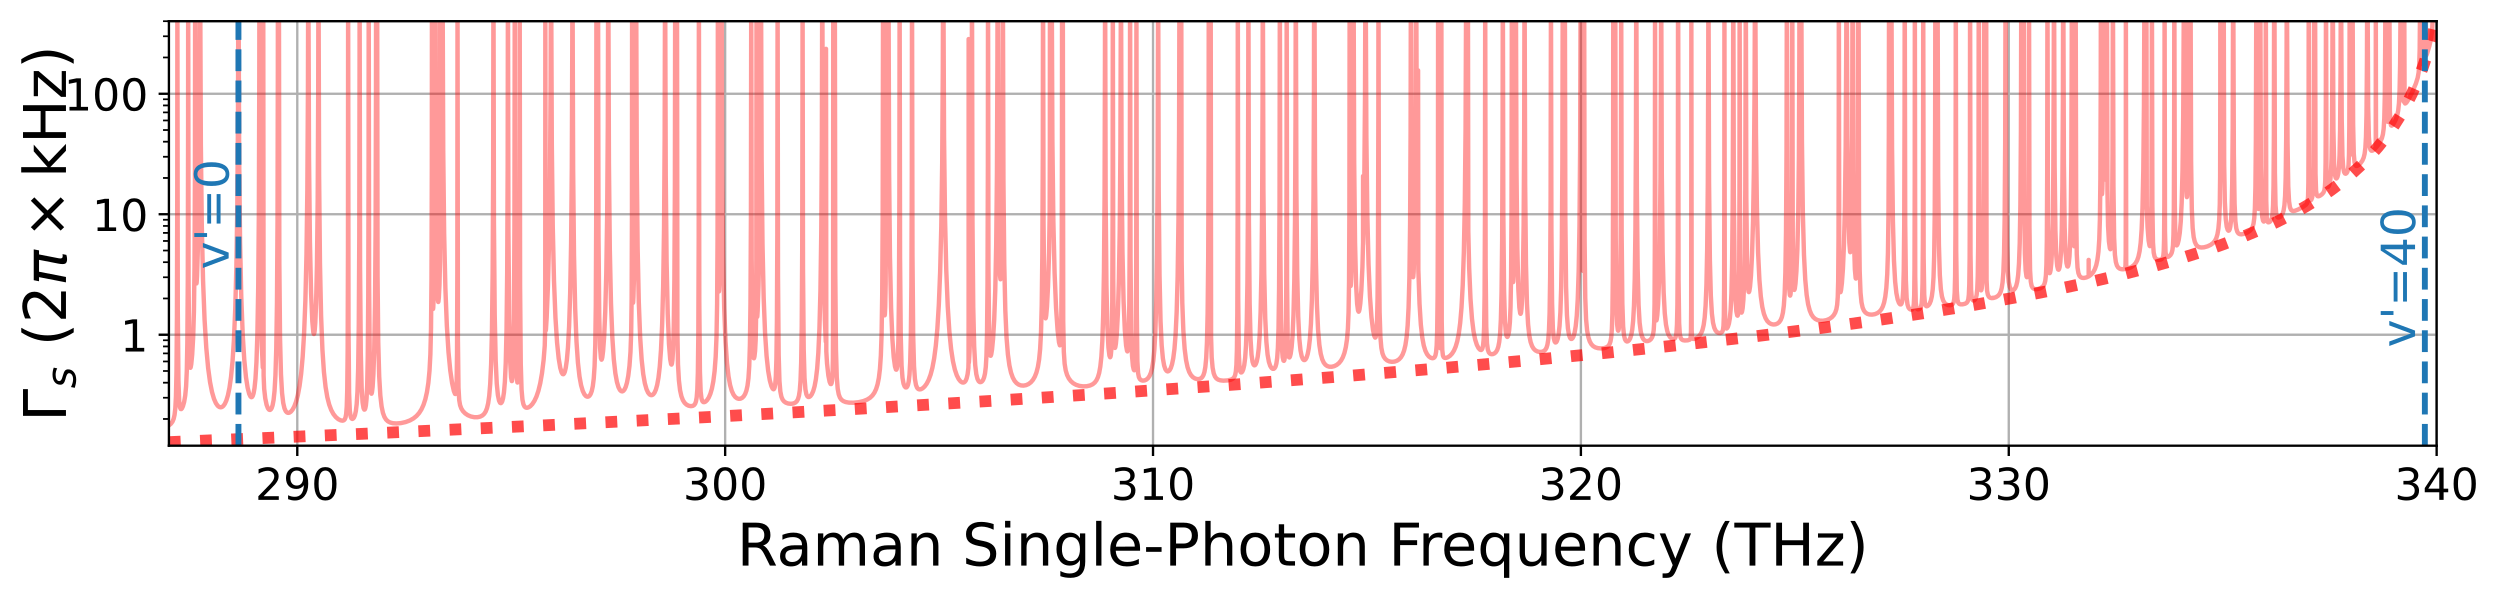<?xml version="1.0" encoding="utf-8" standalone="no"?>
<!DOCTYPE svg PUBLIC "-//W3C//DTD SVG 1.1//EN"
  "http://www.w3.org/Graphics/SVG/1.1/DTD/svg11.dtd">
<!-- Created with matplotlib (https://matplotlib.org/) -->
<svg height="203.417pt" version="1.1" viewBox="0 0 848.913 203.417" width="848.913pt" xmlns="http://www.w3.org/2000/svg" xmlns:xlink="http://www.w3.org/1999/xlink">
 <defs>
  <style type="text/css">*{stroke-linecap:butt;stroke-linejoin:round;}</style>
 </defs>
 <g id="figure_1">
  <g id="patch_1">
   <path d="M -0 203.417 
L 848.913 203.417 
L 848.913 0 
L -0 0 
z
" style="fill:none;"/>
  </g>
  <g id="axes_1">
   <g id="patch_2">
    <path d="M 57.358 151.344 
L 827.398 151.344 
L 827.398 7.2 
L 57.358 7.2 
z
" style="fill:none;"/>
   </g>
   <g id="matplotlib.axis_1">
    <g id="xtick_1">
     <g id="line2d_1">
      <path clip-path="url(#pc0e029f335)" d="M 100.945 151.344 
L 100.945 7.2 
" style="fill:none;stroke:#b0b0b0;stroke-linecap:square;stroke-width:0.8;"/>
     </g>
     <g id="line2d_2">
      <defs>
       <path d="M 0 0 
L 0 3.5 
" id="m005f0a59be" style="stroke:#000000;stroke-width:0.8;"/>
      </defs>
      <g>
       <use style="stroke:#000000;stroke-width:0.8;" x="100.945" xlink:href="#m005f0a59be" y="151.344"/>
      </g>
     </g>
     <g id="text_1">
      <!-- 290 -->
      <g transform="translate(86.629 169.742)scale(0.15 -0.15)">
       <defs>
        <path d="M 19.188 8.297 
L 53.609 8.297 
L 53.609 0 
L 7.328 0 
L 7.328 8.297 
Q 12.938 14.109 22.625 23.891 
Q 32.328 33.688 34.812 36.531 
Q 39.547 41.844 41.422 45.531 
Q 43.312 49.219 43.312 52.781 
Q 43.312 58.594 39.234 62.25 
Q 35.156 65.922 28.609 65.922 
Q 23.969 65.922 18.812 64.312 
Q 13.672 62.703 7.812 59.422 
L 7.812 69.391 
Q 13.766 71.781 18.938 73 
Q 24.125 74.219 28.422 74.219 
Q 39.75 74.219 46.484 68.547 
Q 53.219 62.891 53.219 53.422 
Q 53.219 48.922 51.531 44.891 
Q 49.859 40.875 45.406 35.406 
Q 44.188 33.984 37.641 27.219 
Q 31.109 20.453 19.188 8.297 
z
" id="DejaVuSans-50"/>
        <path d="M 10.984 1.516 
L 10.984 10.5 
Q 14.703 8.734 18.5 7.812 
Q 22.312 6.891 25.984 6.891 
Q 35.75 6.891 40.891 13.453 
Q 46.047 20.016 46.781 33.406 
Q 43.953 29.203 39.594 26.953 
Q 35.25 24.703 29.984 24.703 
Q 19.047 24.703 12.672 31.312 
Q 6.297 37.938 6.297 49.422 
Q 6.297 60.641 12.938 67.422 
Q 19.578 74.219 30.609 74.219 
Q 43.266 74.219 49.922 64.516 
Q 56.594 54.828 56.594 36.375 
Q 56.594 19.141 48.406 8.859 
Q 40.234 -1.422 26.422 -1.422 
Q 22.703 -1.422 18.891 -0.688 
Q 15.094 0.047 10.984 1.516 
z
M 30.609 32.422 
Q 37.25 32.422 41.125 36.953 
Q 45.016 41.5 45.016 49.422 
Q 45.016 57.281 41.125 61.844 
Q 37.25 66.406 30.609 66.406 
Q 23.969 66.406 20.094 61.844 
Q 16.219 57.281 16.219 49.422 
Q 16.219 41.5 20.094 36.953 
Q 23.969 32.422 30.609 32.422 
z
" id="DejaVuSans-57"/>
        <path d="M 31.781 66.406 
Q 24.172 66.406 20.328 58.906 
Q 16.5 51.422 16.5 36.375 
Q 16.5 21.391 20.328 13.891 
Q 24.172 6.391 31.781 6.391 
Q 39.453 6.391 43.281 13.891 
Q 47.125 21.391 47.125 36.375 
Q 47.125 51.422 43.281 58.906 
Q 39.453 66.406 31.781 66.406 
z
M 31.781 74.219 
Q 44.047 74.219 50.516 64.516 
Q 56.984 54.828 56.984 36.375 
Q 56.984 17.969 50.516 8.266 
Q 44.047 -1.422 31.781 -1.422 
Q 19.531 -1.422 13.062 8.266 
Q 6.594 17.969 6.594 36.375 
Q 6.594 54.828 13.062 64.516 
Q 19.531 74.219 31.781 74.219 
z
" id="DejaVuSans-48"/>
       </defs>
       <use xlink:href="#DejaVuSans-50"/>
       <use x="63.623" xlink:href="#DejaVuSans-57"/>
       <use x="127.246" xlink:href="#DejaVuSans-48"/>
      </g>
     </g>
    </g>
    <g id="xtick_2">
     <g id="line2d_3">
      <path clip-path="url(#pc0e029f335)" d="M 246.236 151.344 
L 246.236 7.2 
" style="fill:none;stroke:#b0b0b0;stroke-linecap:square;stroke-width:0.8;"/>
     </g>
     <g id="line2d_4">
      <g>
       <use style="stroke:#000000;stroke-width:0.8;" x="246.236" xlink:href="#m005f0a59be" y="151.344"/>
      </g>
     </g>
     <g id="text_2">
      <!-- 300 -->
      <g transform="translate(231.92 169.742)scale(0.15 -0.15)">
       <defs>
        <path d="M 40.578 39.312 
Q 47.656 37.797 51.625 33 
Q 55.609 28.219 55.609 21.188 
Q 55.609 10.406 48.188 4.484 
Q 40.766 -1.422 27.094 -1.422 
Q 22.516 -1.422 17.656 -0.516 
Q 12.797 0.391 7.625 2.203 
L 7.625 11.719 
Q 11.719 9.328 16.594 8.109 
Q 21.484 6.891 26.812 6.891 
Q 36.078 6.891 40.938 10.547 
Q 45.797 14.203 45.797 21.188 
Q 45.797 27.641 41.281 31.266 
Q 36.766 34.906 28.719 34.906 
L 20.219 34.906 
L 20.219 43.016 
L 29.109 43.016 
Q 36.375 43.016 40.234 45.922 
Q 44.094 48.828 44.094 54.297 
Q 44.094 59.906 40.109 62.906 
Q 36.141 65.922 28.719 65.922 
Q 24.656 65.922 20.016 65.031 
Q 15.375 64.156 9.812 62.312 
L 9.812 71.094 
Q 15.438 72.656 20.344 73.438 
Q 25.25 74.219 29.594 74.219 
Q 40.828 74.219 47.359 69.109 
Q 53.906 64.016 53.906 55.328 
Q 53.906 49.266 50.438 45.094 
Q 46.969 40.922 40.578 39.312 
z
" id="DejaVuSans-51"/>
       </defs>
       <use xlink:href="#DejaVuSans-51"/>
       <use x="63.623" xlink:href="#DejaVuSans-48"/>
       <use x="127.246" xlink:href="#DejaVuSans-48"/>
      </g>
     </g>
    </g>
    <g id="xtick_3">
     <g id="line2d_5">
      <path clip-path="url(#pc0e029f335)" d="M 391.526 151.344 
L 391.526 7.2 
" style="fill:none;stroke:#b0b0b0;stroke-linecap:square;stroke-width:0.8;"/>
     </g>
     <g id="line2d_6">
      <g>
       <use style="stroke:#000000;stroke-width:0.8;" x="391.526" xlink:href="#m005f0a59be" y="151.344"/>
      </g>
     </g>
     <g id="text_3">
      <!-- 310 -->
      <g transform="translate(377.211 169.742)scale(0.15 -0.15)">
       <defs>
        <path d="M 12.406 8.297 
L 28.516 8.297 
L 28.516 63.922 
L 10.984 60.406 
L 10.984 69.391 
L 28.422 72.906 
L 38.281 72.906 
L 38.281 8.297 
L 54.391 8.297 
L 54.391 0 
L 12.406 0 
z
" id="DejaVuSans-49"/>
       </defs>
       <use xlink:href="#DejaVuSans-51"/>
       <use x="63.623" xlink:href="#DejaVuSans-49"/>
       <use x="127.246" xlink:href="#DejaVuSans-48"/>
      </g>
     </g>
    </g>
    <g id="xtick_4">
     <g id="line2d_7">
      <path clip-path="url(#pc0e029f335)" d="M 536.817 151.344 
L 536.817 7.2 
" style="fill:none;stroke:#b0b0b0;stroke-linecap:square;stroke-width:0.8;"/>
     </g>
     <g id="line2d_8">
      <g>
       <use style="stroke:#000000;stroke-width:0.8;" x="536.817" xlink:href="#m005f0a59be" y="151.344"/>
      </g>
     </g>
     <g id="text_4">
      <!-- 320 -->
      <g transform="translate(522.501 169.742)scale(0.15 -0.15)">
       <use xlink:href="#DejaVuSans-51"/>
       <use x="63.623" xlink:href="#DejaVuSans-50"/>
       <use x="127.246" xlink:href="#DejaVuSans-48"/>
      </g>
     </g>
    </g>
    <g id="xtick_5">
     <g id="line2d_9">
      <path clip-path="url(#pc0e029f335)" d="M 682.107 151.344 
L 682.107 7.2 
" style="fill:none;stroke:#b0b0b0;stroke-linecap:square;stroke-width:0.8;"/>
     </g>
     <g id="line2d_10">
      <g>
       <use style="stroke:#000000;stroke-width:0.8;" x="682.107" xlink:href="#m005f0a59be" y="151.344"/>
      </g>
     </g>
     <g id="text_5">
      <!-- 330 -->
      <g transform="translate(667.792 169.742)scale(0.15 -0.15)">
       <use xlink:href="#DejaVuSans-51"/>
       <use x="63.623" xlink:href="#DejaVuSans-51"/>
       <use x="127.246" xlink:href="#DejaVuSans-48"/>
      </g>
     </g>
    </g>
    <g id="xtick_6">
     <g id="line2d_11">
      <path clip-path="url(#pc0e029f335)" d="M 827.398 151.344 
L 827.398 7.2 
" style="fill:none;stroke:#b0b0b0;stroke-linecap:square;stroke-width:0.8;"/>
     </g>
     <g id="line2d_12">
      <g>
       <use style="stroke:#000000;stroke-width:0.8;" x="827.398" xlink:href="#m005f0a59be" y="151.344"/>
      </g>
     </g>
     <g id="text_6">
      <!-- 340 -->
      <g transform="translate(813.082 169.742)scale(0.15 -0.15)">
       <defs>
        <path d="M 37.797 64.312 
L 12.891 25.391 
L 37.797 25.391 
z
M 35.203 72.906 
L 47.609 72.906 
L 47.609 25.391 
L 58.016 25.391 
L 58.016 17.188 
L 47.609 17.188 
L 47.609 0 
L 37.797 0 
L 37.797 17.188 
L 4.891 17.188 
L 4.891 26.703 
z
" id="DejaVuSans-52"/>
       </defs>
       <use xlink:href="#DejaVuSans-51"/>
       <use x="63.623" xlink:href="#DejaVuSans-52"/>
       <use x="127.246" xlink:href="#DejaVuSans-48"/>
      </g>
     </g>
    </g>
    <g id="text_7">
     <!-- Raman Single-Photon Frequency (THz) -->
     <g transform="translate(250.233 192.058)scale(0.2 -0.2)">
      <defs>
       <path d="M 44.391 34.188 
Q 47.562 33.109 50.562 29.594 
Q 53.562 26.078 56.594 19.922 
L 66.609 0 
L 56 0 
L 46.688 18.703 
Q 43.062 26.031 39.672 28.422 
Q 36.281 30.812 30.422 30.812 
L 19.672 30.812 
L 19.672 0 
L 9.812 0 
L 9.812 72.906 
L 32.078 72.906 
Q 44.578 72.906 50.734 67.672 
Q 56.891 62.453 56.891 51.906 
Q 56.891 45.016 53.688 40.469 
Q 50.484 35.938 44.391 34.188 
z
M 19.672 64.797 
L 19.672 38.922 
L 32.078 38.922 
Q 39.203 38.922 42.844 42.219 
Q 46.484 45.516 46.484 51.906 
Q 46.484 58.297 42.844 61.547 
Q 39.203 64.797 32.078 64.797 
z
" id="DejaVuSans-82"/>
       <path d="M 34.281 27.484 
Q 23.391 27.484 19.188 25 
Q 14.984 22.516 14.984 16.5 
Q 14.984 11.719 18.141 8.906 
Q 21.297 6.109 26.703 6.109 
Q 34.188 6.109 38.703 11.406 
Q 43.219 16.703 43.219 25.484 
L 43.219 27.484 
z
M 52.203 31.203 
L 52.203 0 
L 43.219 0 
L 43.219 8.297 
Q 40.141 3.328 35.547 0.953 
Q 30.953 -1.422 24.312 -1.422 
Q 15.922 -1.422 10.953 3.297 
Q 6 8.016 6 15.922 
Q 6 25.141 12.172 29.828 
Q 18.359 34.516 30.609 34.516 
L 43.219 34.516 
L 43.219 35.406 
Q 43.219 41.609 39.141 45 
Q 35.062 48.391 27.688 48.391 
Q 23 48.391 18.547 47.266 
Q 14.109 46.141 10.016 43.891 
L 10.016 52.203 
Q 14.938 54.109 19.578 55.047 
Q 24.219 56 28.609 56 
Q 40.484 56 46.344 49.844 
Q 52.203 43.703 52.203 31.203 
z
" id="DejaVuSans-97"/>
       <path d="M 52 44.188 
Q 55.375 50.25 60.062 53.125 
Q 64.75 56 71.094 56 
Q 79.641 56 84.281 50.016 
Q 88.922 44.047 88.922 33.016 
L 88.922 0 
L 79.891 0 
L 79.891 32.719 
Q 79.891 40.578 77.094 44.375 
Q 74.312 48.188 68.609 48.188 
Q 61.625 48.188 57.562 43.547 
Q 53.516 38.922 53.516 30.906 
L 53.516 0 
L 44.484 0 
L 44.484 32.719 
Q 44.484 40.625 41.703 44.406 
Q 38.922 48.188 33.109 48.188 
Q 26.219 48.188 22.156 43.531 
Q 18.109 38.875 18.109 30.906 
L 18.109 0 
L 9.078 0 
L 9.078 54.688 
L 18.109 54.688 
L 18.109 46.188 
Q 21.188 51.219 25.484 53.609 
Q 29.781 56 35.688 56 
Q 41.656 56 45.828 52.969 
Q 50 49.953 52 44.188 
z
" id="DejaVuSans-109"/>
       <path d="M 54.891 33.016 
L 54.891 0 
L 45.906 0 
L 45.906 32.719 
Q 45.906 40.484 42.875 44.328 
Q 39.844 48.188 33.797 48.188 
Q 26.516 48.188 22.312 43.547 
Q 18.109 38.922 18.109 30.906 
L 18.109 0 
L 9.078 0 
L 9.078 54.688 
L 18.109 54.688 
L 18.109 46.188 
Q 21.344 51.125 25.703 53.562 
Q 30.078 56 35.797 56 
Q 45.219 56 50.047 50.172 
Q 54.891 44.344 54.891 33.016 
z
" id="DejaVuSans-110"/>
       <path id="DejaVuSans-32"/>
       <path d="M 53.516 70.516 
L 53.516 60.891 
Q 47.906 63.578 42.922 64.891 
Q 37.938 66.219 33.297 66.219 
Q 25.25 66.219 20.875 63.094 
Q 16.5 59.969 16.5 54.203 
Q 16.5 49.359 19.406 46.891 
Q 22.312 44.438 30.422 42.922 
L 36.375 41.703 
Q 47.406 39.594 52.656 34.297 
Q 57.906 29 57.906 20.125 
Q 57.906 9.516 50.797 4.047 
Q 43.703 -1.422 29.984 -1.422 
Q 24.812 -1.422 18.969 -0.25 
Q 13.141 0.922 6.891 3.219 
L 6.891 13.375 
Q 12.891 10.016 18.656 8.297 
Q 24.422 6.594 29.984 6.594 
Q 38.422 6.594 43.016 9.906 
Q 47.609 13.234 47.609 19.391 
Q 47.609 24.75 44.312 27.781 
Q 41.016 30.812 33.5 32.328 
L 27.484 33.5 
Q 16.453 35.688 11.516 40.375 
Q 6.594 45.062 6.594 53.422 
Q 6.594 63.094 13.406 68.656 
Q 20.219 74.219 32.172 74.219 
Q 37.312 74.219 42.625 73.281 
Q 47.953 72.359 53.516 70.516 
z
" id="DejaVuSans-83"/>
       <path d="M 9.422 54.688 
L 18.406 54.688 
L 18.406 0 
L 9.422 0 
z
M 9.422 75.984 
L 18.406 75.984 
L 18.406 64.594 
L 9.422 64.594 
z
" id="DejaVuSans-105"/>
       <path d="M 45.406 27.984 
Q 45.406 37.75 41.375 43.109 
Q 37.359 48.484 30.078 48.484 
Q 22.859 48.484 18.828 43.109 
Q 14.797 37.75 14.797 27.984 
Q 14.797 18.266 18.828 12.891 
Q 22.859 7.516 30.078 7.516 
Q 37.359 7.516 41.375 12.891 
Q 45.406 18.266 45.406 27.984 
z
M 54.391 6.781 
Q 54.391 -7.172 48.188 -13.984 
Q 42 -20.797 29.203 -20.797 
Q 24.469 -20.797 20.266 -20.094 
Q 16.062 -19.391 12.109 -17.922 
L 12.109 -9.188 
Q 16.062 -11.328 19.922 -12.344 
Q 23.781 -13.375 27.781 -13.375 
Q 36.625 -13.375 41.016 -8.766 
Q 45.406 -4.156 45.406 5.172 
L 45.406 9.625 
Q 42.625 4.781 38.281 2.391 
Q 33.938 0 27.875 0 
Q 17.828 0 11.672 7.656 
Q 5.516 15.328 5.516 27.984 
Q 5.516 40.672 11.672 48.328 
Q 17.828 56 27.875 56 
Q 33.938 56 38.281 53.609 
Q 42.625 51.219 45.406 46.391 
L 45.406 54.688 
L 54.391 54.688 
z
" id="DejaVuSans-103"/>
       <path d="M 9.422 75.984 
L 18.406 75.984 
L 18.406 0 
L 9.422 0 
z
" id="DejaVuSans-108"/>
       <path d="M 56.203 29.594 
L 56.203 25.203 
L 14.891 25.203 
Q 15.484 15.922 20.484 11.062 
Q 25.484 6.203 34.422 6.203 
Q 39.594 6.203 44.453 7.469 
Q 49.312 8.734 54.109 11.281 
L 54.109 2.781 
Q 49.266 0.734 44.188 -0.344 
Q 39.109 -1.422 33.891 -1.422 
Q 20.797 -1.422 13.156 6.188 
Q 5.516 13.812 5.516 26.812 
Q 5.516 40.234 12.766 48.109 
Q 20.016 56 32.328 56 
Q 43.359 56 49.781 48.891 
Q 56.203 41.797 56.203 29.594 
z
M 47.219 32.234 
Q 47.125 39.594 43.094 43.984 
Q 39.062 48.391 32.422 48.391 
Q 24.906 48.391 20.391 44.141 
Q 15.875 39.891 15.188 32.172 
z
" id="DejaVuSans-101"/>
       <path d="M 4.891 31.391 
L 31.203 31.391 
L 31.203 23.391 
L 4.891 23.391 
z
" id="DejaVuSans-45"/>
       <path d="M 19.672 64.797 
L 19.672 37.406 
L 32.078 37.406 
Q 38.969 37.406 42.719 40.969 
Q 46.484 44.531 46.484 51.125 
Q 46.484 57.672 42.719 61.234 
Q 38.969 64.797 32.078 64.797 
z
M 9.812 72.906 
L 32.078 72.906 
Q 44.344 72.906 50.609 67.359 
Q 56.891 61.812 56.891 51.125 
Q 56.891 40.328 50.609 34.812 
Q 44.344 29.297 32.078 29.297 
L 19.672 29.297 
L 19.672 0 
L 9.812 0 
z
" id="DejaVuSans-80"/>
       <path d="M 54.891 33.016 
L 54.891 0 
L 45.906 0 
L 45.906 32.719 
Q 45.906 40.484 42.875 44.328 
Q 39.844 48.188 33.797 48.188 
Q 26.516 48.188 22.312 43.547 
Q 18.109 38.922 18.109 30.906 
L 18.109 0 
L 9.078 0 
L 9.078 75.984 
L 18.109 75.984 
L 18.109 46.188 
Q 21.344 51.125 25.703 53.562 
Q 30.078 56 35.797 56 
Q 45.219 56 50.047 50.172 
Q 54.891 44.344 54.891 33.016 
z
" id="DejaVuSans-104"/>
       <path d="M 30.609 48.391 
Q 23.391 48.391 19.188 42.75 
Q 14.984 37.109 14.984 27.297 
Q 14.984 17.484 19.156 11.844 
Q 23.344 6.203 30.609 6.203 
Q 37.797 6.203 41.984 11.859 
Q 46.188 17.531 46.188 27.297 
Q 46.188 37.016 41.984 42.703 
Q 37.797 48.391 30.609 48.391 
z
M 30.609 56 
Q 42.328 56 49.016 48.375 
Q 55.719 40.766 55.719 27.297 
Q 55.719 13.875 49.016 6.219 
Q 42.328 -1.422 30.609 -1.422 
Q 18.844 -1.422 12.172 6.219 
Q 5.516 13.875 5.516 27.297 
Q 5.516 40.766 12.172 48.375 
Q 18.844 56 30.609 56 
z
" id="DejaVuSans-111"/>
       <path d="M 18.312 70.219 
L 18.312 54.688 
L 36.812 54.688 
L 36.812 47.703 
L 18.312 47.703 
L 18.312 18.016 
Q 18.312 11.328 20.141 9.422 
Q 21.969 7.516 27.594 7.516 
L 36.812 7.516 
L 36.812 0 
L 27.594 0 
Q 17.188 0 13.234 3.875 
Q 9.281 7.766 9.281 18.016 
L 9.281 47.703 
L 2.688 47.703 
L 2.688 54.688 
L 9.281 54.688 
L 9.281 70.219 
z
" id="DejaVuSans-116"/>
       <path d="M 9.812 72.906 
L 51.703 72.906 
L 51.703 64.594 
L 19.672 64.594 
L 19.672 43.109 
L 48.578 43.109 
L 48.578 34.812 
L 19.672 34.812 
L 19.672 0 
L 9.812 0 
z
" id="DejaVuSans-70"/>
       <path d="M 41.109 46.297 
Q 39.594 47.172 37.812 47.578 
Q 36.031 48 33.891 48 
Q 26.266 48 22.188 43.047 
Q 18.109 38.094 18.109 28.812 
L 18.109 0 
L 9.078 0 
L 9.078 54.688 
L 18.109 54.688 
L 18.109 46.188 
Q 20.953 51.172 25.484 53.578 
Q 30.031 56 36.531 56 
Q 37.453 56 38.578 55.875 
Q 39.703 55.766 41.062 55.516 
z
" id="DejaVuSans-114"/>
       <path d="M 14.797 27.297 
Q 14.797 17.391 18.875 11.75 
Q 22.953 6.109 30.078 6.109 
Q 37.203 6.109 41.297 11.75 
Q 45.406 17.391 45.406 27.297 
Q 45.406 37.203 41.297 42.844 
Q 37.203 48.484 30.078 48.484 
Q 22.953 48.484 18.875 42.844 
Q 14.797 37.203 14.797 27.297 
z
M 45.406 8.203 
Q 42.578 3.328 38.25 0.953 
Q 33.938 -1.422 27.875 -1.422 
Q 17.969 -1.422 11.734 6.484 
Q 5.516 14.406 5.516 27.297 
Q 5.516 40.188 11.734 48.094 
Q 17.969 56 27.875 56 
Q 33.938 56 38.25 53.625 
Q 42.578 51.266 45.406 46.391 
L 45.406 54.688 
L 54.391 54.688 
L 54.391 -20.797 
L 45.406 -20.797 
z
" id="DejaVuSans-113"/>
       <path d="M 8.5 21.578 
L 8.5 54.688 
L 17.484 54.688 
L 17.484 21.922 
Q 17.484 14.156 20.5 10.266 
Q 23.531 6.391 29.594 6.391 
Q 36.859 6.391 41.078 11.031 
Q 45.312 15.672 45.312 23.688 
L 45.312 54.688 
L 54.297 54.688 
L 54.297 0 
L 45.312 0 
L 45.312 8.406 
Q 42.047 3.422 37.719 1 
Q 33.406 -1.422 27.688 -1.422 
Q 18.266 -1.422 13.375 4.438 
Q 8.5 10.297 8.5 21.578 
z
M 31.109 56 
z
" id="DejaVuSans-117"/>
       <path d="M 48.781 52.594 
L 48.781 44.188 
Q 44.969 46.297 41.141 47.344 
Q 37.312 48.391 33.406 48.391 
Q 24.656 48.391 19.812 42.844 
Q 14.984 37.312 14.984 27.297 
Q 14.984 17.281 19.812 11.734 
Q 24.656 6.203 33.406 6.203 
Q 37.312 6.203 41.141 7.25 
Q 44.969 8.297 48.781 10.406 
L 48.781 2.094 
Q 45.016 0.344 40.984 -0.531 
Q 36.969 -1.422 32.422 -1.422 
Q 20.062 -1.422 12.781 6.344 
Q 5.516 14.109 5.516 27.297 
Q 5.516 40.672 12.859 48.328 
Q 20.219 56 33.016 56 
Q 37.156 56 41.109 55.141 
Q 45.062 54.297 48.781 52.594 
z
" id="DejaVuSans-99"/>
       <path d="M 32.172 -5.078 
Q 28.375 -14.844 24.75 -17.812 
Q 21.141 -20.797 15.094 -20.797 
L 7.906 -20.797 
L 7.906 -13.281 
L 13.188 -13.281 
Q 16.891 -13.281 18.938 -11.516 
Q 21 -9.766 23.484 -3.219 
L 25.094 0.875 
L 2.984 54.688 
L 12.5 54.688 
L 29.594 11.922 
L 46.688 54.688 
L 56.203 54.688 
z
" id="DejaVuSans-121"/>
       <path d="M 31 75.875 
Q 24.469 64.656 21.281 53.656 
Q 18.109 42.672 18.109 31.391 
Q 18.109 20.125 21.312 9.062 
Q 24.516 -2 31 -13.188 
L 23.188 -13.188 
Q 15.875 -1.703 12.234 9.375 
Q 8.594 20.453 8.594 31.391 
Q 8.594 42.281 12.203 53.312 
Q 15.828 64.359 23.188 75.875 
z
" id="DejaVuSans-40"/>
       <path d="M -0.297 72.906 
L 61.375 72.906 
L 61.375 64.594 
L 35.5 64.594 
L 35.5 0 
L 25.594 0 
L 25.594 64.594 
L -0.297 64.594 
z
" id="DejaVuSans-84"/>
       <path d="M 9.812 72.906 
L 19.672 72.906 
L 19.672 43.016 
L 55.516 43.016 
L 55.516 72.906 
L 65.375 72.906 
L 65.375 0 
L 55.516 0 
L 55.516 34.719 
L 19.672 34.719 
L 19.672 0 
L 9.812 0 
z
" id="DejaVuSans-72"/>
       <path d="M 5.516 54.688 
L 48.188 54.688 
L 48.188 46.484 
L 14.406 7.172 
L 48.188 7.172 
L 48.188 0 
L 4.297 0 
L 4.297 8.203 
L 38.094 47.516 
L 5.516 47.516 
z
" id="DejaVuSans-122"/>
       <path d="M 8.016 75.875 
L 15.828 75.875 
Q 23.141 64.359 26.781 53.312 
Q 30.422 42.281 30.422 31.391 
Q 30.422 20.453 26.781 9.375 
Q 23.141 -1.703 15.828 -13.188 
L 8.016 -13.188 
Q 14.5 -2 17.703 9.062 
Q 20.906 20.125 20.906 31.391 
Q 20.906 42.672 17.703 53.656 
Q 14.5 64.656 8.016 75.875 
z
" id="DejaVuSans-41"/>
      </defs>
      <use xlink:href="#DejaVuSans-82"/>
      <use x="67.232" xlink:href="#DejaVuSans-97"/>
      <use x="128.512" xlink:href="#DejaVuSans-109"/>
      <use x="225.924" xlink:href="#DejaVuSans-97"/>
      <use x="287.203" xlink:href="#DejaVuSans-110"/>
      <use x="350.582" xlink:href="#DejaVuSans-32"/>
      <use x="382.369" xlink:href="#DejaVuSans-83"/>
      <use x="445.846" xlink:href="#DejaVuSans-105"/>
      <use x="473.629" xlink:href="#DejaVuSans-110"/>
      <use x="537.008" xlink:href="#DejaVuSans-103"/>
      <use x="600.484" xlink:href="#DejaVuSans-108"/>
      <use x="628.268" xlink:href="#DejaVuSans-101"/>
      <use x="689.791" xlink:href="#DejaVuSans-45"/>
      <use x="725.875" xlink:href="#DejaVuSans-80"/>
      <use x="786.178" xlink:href="#DejaVuSans-104"/>
      <use x="849.557" xlink:href="#DejaVuSans-111"/>
      <use x="910.738" xlink:href="#DejaVuSans-116"/>
      <use x="949.947" xlink:href="#DejaVuSans-111"/>
      <use x="1011.129" xlink:href="#DejaVuSans-110"/>
      <use x="1074.508" xlink:href="#DejaVuSans-32"/>
      <use x="1106.295" xlink:href="#DejaVuSans-70"/>
      <use x="1156.564" xlink:href="#DejaVuSans-114"/>
      <use x="1195.428" xlink:href="#DejaVuSans-101"/>
      <use x="1256.951" xlink:href="#DejaVuSans-113"/>
      <use x="1320.428" xlink:href="#DejaVuSans-117"/>
      <use x="1383.807" xlink:href="#DejaVuSans-101"/>
      <use x="1445.33" xlink:href="#DejaVuSans-110"/>
      <use x="1508.709" xlink:href="#DejaVuSans-99"/>
      <use x="1563.689" xlink:href="#DejaVuSans-121"/>
      <use x="1622.869" xlink:href="#DejaVuSans-32"/>
      <use x="1654.656" xlink:href="#DejaVuSans-40"/>
      <use x="1693.67" xlink:href="#DejaVuSans-84"/>
      <use x="1754.754" xlink:href="#DejaVuSans-72"/>
      <use x="1829.949" xlink:href="#DejaVuSans-122"/>
      <use x="1882.439" xlink:href="#DejaVuSans-41"/>
     </g>
    </g>
   </g>
   <g id="matplotlib.axis_2">
    <g id="ytick_1">
     <g id="line2d_13">
      <path clip-path="url(#pc0e029f335)" d="M 57.358 113.667 
L 827.398 113.667 
" style="fill:none;stroke:#b0b0b0;stroke-linecap:square;stroke-width:0.8;"/>
     </g>
     <g id="line2d_14">
      <defs>
       <path d="M 0 0 
L -3.5 0 
" id="mc3ce260a5b" style="stroke:#000000;stroke-width:0.8;"/>
      </defs>
      <g>
       <use style="stroke:#000000;stroke-width:0.8;" x="57.358" xlink:href="#mc3ce260a5b" y="113.667"/>
      </g>
     </g>
     <g id="text_8">
      <!-- 1 -->
      <g transform="translate(40.814 119.366)scale(0.15 -0.15)">
       <use xlink:href="#DejaVuSans-49"/>
      </g>
     </g>
    </g>
    <g id="ytick_2">
     <g id="line2d_15">
      <path clip-path="url(#pc0e029f335)" d="M 57.358 72.751 
L 827.398 72.751 
" style="fill:none;stroke:#b0b0b0;stroke-linecap:square;stroke-width:0.8;"/>
     </g>
     <g id="line2d_16">
      <g>
       <use style="stroke:#000000;stroke-width:0.8;" x="57.358" xlink:href="#mc3ce260a5b" y="72.751"/>
      </g>
     </g>
     <g id="text_9">
      <!-- 10 -->
      <g transform="translate(31.27 78.45)scale(0.15 -0.15)">
       <use xlink:href="#DejaVuSans-49"/>
       <use x="63.623" xlink:href="#DejaVuSans-48"/>
      </g>
     </g>
    </g>
    <g id="ytick_3">
     <g id="line2d_17">
      <path clip-path="url(#pc0e029f335)" d="M 57.358 31.834 
L 827.398 31.834 
" style="fill:none;stroke:#b0b0b0;stroke-linecap:square;stroke-width:0.8;"/>
     </g>
     <g id="line2d_18">
      <g>
       <use style="stroke:#000000;stroke-width:0.8;" x="57.358" xlink:href="#mc3ce260a5b" y="31.834"/>
      </g>
     </g>
     <g id="text_10">
      <!-- 100 -->
      <g transform="translate(21.727 37.533)scale(0.15 -0.15)">
       <use xlink:href="#DejaVuSans-49"/>
       <use x="63.623" xlink:href="#DejaVuSans-48"/>
       <use x="127.246" xlink:href="#DejaVuSans-48"/>
      </g>
     </g>
    </g>
    <g id="ytick_4">
     <g id="line2d_19">
      <defs>
       <path d="M 0 0 
L -2 0 
" id="md0f4fded07" style="stroke:#000000;stroke-width:0.6;"/>
      </defs>
      <g>
       <use style="stroke:#000000;stroke-width:0.6;" x="57.358" xlink:href="#md0f4fded07" y="142.267"/>
      </g>
     </g>
    </g>
    <g id="ytick_5">
     <g id="line2d_20">
      <g>
       <use style="stroke:#000000;stroke-width:0.6;" x="57.358" xlink:href="#md0f4fded07" y="135.062"/>
      </g>
     </g>
    </g>
    <g id="ytick_6">
     <g id="line2d_21">
      <g>
       <use style="stroke:#000000;stroke-width:0.6;" x="57.358" xlink:href="#md0f4fded07" y="129.95"/>
      </g>
     </g>
    </g>
    <g id="ytick_7">
     <g id="line2d_22">
      <g>
       <use style="stroke:#000000;stroke-width:0.6;" x="57.358" xlink:href="#md0f4fded07" y="125.984"/>
      </g>
     </g>
    </g>
    <g id="ytick_8">
     <g id="line2d_23">
      <g>
       <use style="stroke:#000000;stroke-width:0.6;" x="57.358" xlink:href="#md0f4fded07" y="122.745"/>
      </g>
     </g>
    </g>
    <g id="ytick_9">
     <g id="line2d_24">
      <g>
       <use style="stroke:#000000;stroke-width:0.6;" x="57.358" xlink:href="#md0f4fded07" y="120.005"/>
      </g>
     </g>
    </g>
    <g id="ytick_10">
     <g id="line2d_25">
      <g>
       <use style="stroke:#000000;stroke-width:0.6;" x="57.358" xlink:href="#md0f4fded07" y="117.633"/>
      </g>
     </g>
    </g>
    <g id="ytick_11">
     <g id="line2d_26">
      <g>
       <use style="stroke:#000000;stroke-width:0.6;" x="57.358" xlink:href="#md0f4fded07" y="115.54"/>
      </g>
     </g>
    </g>
    <g id="ytick_12">
     <g id="line2d_27">
      <g>
       <use style="stroke:#000000;stroke-width:0.6;" x="57.358" xlink:href="#md0f4fded07" y="101.35"/>
      </g>
     </g>
    </g>
    <g id="ytick_13">
     <g id="line2d_28">
      <g>
       <use style="stroke:#000000;stroke-width:0.6;" x="57.358" xlink:href="#md0f4fded07" y="94.145"/>
      </g>
     </g>
    </g>
    <g id="ytick_14">
     <g id="line2d_29">
      <g>
       <use style="stroke:#000000;stroke-width:0.6;" x="57.358" xlink:href="#md0f4fded07" y="89.033"/>
      </g>
     </g>
    </g>
    <g id="ytick_15">
     <g id="line2d_30">
      <g>
       <use style="stroke:#000000;stroke-width:0.6;" x="57.358" xlink:href="#md0f4fded07" y="85.068"/>
      </g>
     </g>
    </g>
    <g id="ytick_16">
     <g id="line2d_31">
      <g>
       <use style="stroke:#000000;stroke-width:0.6;" x="57.358" xlink:href="#md0f4fded07" y="81.828"/>
      </g>
     </g>
    </g>
    <g id="ytick_17">
     <g id="line2d_32">
      <g>
       <use style="stroke:#000000;stroke-width:0.6;" x="57.358" xlink:href="#md0f4fded07" y="79.089"/>
      </g>
     </g>
    </g>
    <g id="ytick_18">
     <g id="line2d_33">
      <g>
       <use style="stroke:#000000;stroke-width:0.6;" x="57.358" xlink:href="#md0f4fded07" y="76.716"/>
      </g>
     </g>
    </g>
    <g id="ytick_19">
     <g id="line2d_34">
      <g>
       <use style="stroke:#000000;stroke-width:0.6;" x="57.358" xlink:href="#md0f4fded07" y="74.623"/>
      </g>
     </g>
    </g>
    <g id="ytick_20">
     <g id="line2d_35">
      <g>
       <use style="stroke:#000000;stroke-width:0.6;" x="57.358" xlink:href="#md0f4fded07" y="60.434"/>
      </g>
     </g>
    </g>
    <g id="ytick_21">
     <g id="line2d_36">
      <g>
       <use style="stroke:#000000;stroke-width:0.6;" x="57.358" xlink:href="#md0f4fded07" y="53.229"/>
      </g>
     </g>
    </g>
    <g id="ytick_22">
     <g id="line2d_37">
      <g>
       <use style="stroke:#000000;stroke-width:0.6;" x="57.358" xlink:href="#md0f4fded07" y="48.117"/>
      </g>
     </g>
    </g>
    <g id="ytick_23">
     <g id="line2d_38">
      <g>
       <use style="stroke:#000000;stroke-width:0.6;" x="57.358" xlink:href="#md0f4fded07" y="44.151"/>
      </g>
     </g>
    </g>
    <g id="ytick_24">
     <g id="line2d_39">
      <g>
       <use style="stroke:#000000;stroke-width:0.6;" x="57.358" xlink:href="#md0f4fded07" y="40.911"/>
      </g>
     </g>
    </g>
    <g id="ytick_25">
     <g id="line2d_40">
      <g>
       <use style="stroke:#000000;stroke-width:0.6;" x="57.358" xlink:href="#md0f4fded07" y="38.172"/>
      </g>
     </g>
    </g>
    <g id="ytick_26">
     <g id="line2d_41">
      <g>
       <use style="stroke:#000000;stroke-width:0.6;" x="57.358" xlink:href="#md0f4fded07" y="35.799"/>
      </g>
     </g>
    </g>
    <g id="ytick_27">
     <g id="line2d_42">
      <g>
       <use style="stroke:#000000;stroke-width:0.6;" x="57.358" xlink:href="#md0f4fded07" y="33.706"/>
      </g>
     </g>
    </g>
    <g id="ytick_28">
     <g id="line2d_43">
      <g>
       <use style="stroke:#000000;stroke-width:0.6;" x="57.358" xlink:href="#md0f4fded07" y="19.517"/>
      </g>
     </g>
    </g>
    <g id="ytick_29">
     <g id="line2d_44">
      <g>
       <use style="stroke:#000000;stroke-width:0.6;" x="57.358" xlink:href="#md0f4fded07" y="12.312"/>
      </g>
     </g>
    </g>
    <g id="ytick_30">
     <g id="line2d_45">
      <g>
       <use style="stroke:#000000;stroke-width:0.6;" x="57.358" xlink:href="#md0f4fded07" y="7.2"/>
      </g>
     </g>
    </g>
    <g id="text_11">
     <!-- $\Gamma_{s}~(2\pi\times \mathrm{kHz})$ -->
     <g transform="translate(22.397 143.172)rotate(-90)scale(0.2 -0.2)">
      <defs>
       <path d="M 9.812 0 
L 9.812 72.906 
L 55.172 72.906 
L 55.172 64.594 
L 19.672 64.594 
L 19.672 0 
z
" id="DejaVuSans-915"/>
       <path d="M 50 53.078 
L 48.297 44.578 
Q 44.734 46.531 40.766 47.5 
Q 36.812 48.484 32.625 48.484 
Q 25.531 48.484 21.453 46.062 
Q 17.391 43.656 17.391 39.5 
Q 17.391 34.672 26.859 32.078 
Q 27.594 31.891 27.938 31.781 
L 30.812 30.906 
Q 39.797 28.422 42.797 25.688 
Q 45.797 22.953 45.797 18.219 
Q 45.797 9.516 38.891 4.047 
Q 31.984 -1.422 20.797 -1.422 
Q 16.453 -1.422 11.672 -0.578 
Q 6.891 0.25 1.125 2 
L 2.875 11.281 
Q 7.812 8.734 12.594 7.422 
Q 17.391 6.109 21.781 6.109 
Q 28.375 6.109 32.5 8.938 
Q 36.625 11.766 36.625 16.109 
Q 36.625 20.797 25.781 23.688 
L 24.859 23.922 
L 21.781 24.703 
Q 14.938 26.516 11.766 29.469 
Q 8.594 32.422 8.594 37.016 
Q 8.594 45.75 15.156 50.875 
Q 21.734 56 33.016 56 
Q 37.453 56 41.672 55.266 
Q 45.906 54.547 50 53.078 
z
" id="DejaVuSans-Oblique-115"/>
       <path d="M 9.125 54.688 
L 61.531 54.688 
L 59.766 45.703 
L 52.875 45.703 
L 46.344 12.109 
Q 45.656 8.594 46.578 7.031 
Q 47.469 5.516 50.141 5.516 
Q 50.875 5.516 51.953 5.672 
Q 53.078 5.766 53.422 5.812 
L 52.156 -0.688 
Q 50.344 -1.312 48.484 -1.609 
Q 46.578 -1.906 44.781 -1.906 
Q 38.922 -1.906 37.312 1.266 
Q 35.688 4.5 37.359 13.094 
L 43.703 45.703 
L 23.531 45.703 
L 14.656 0 
L 5.469 0 
L 14.359 45.703 
L 7.375 45.703 
z
" id="DejaVuSans-Oblique-960"/>
       <path d="M 70.125 53.719 
L 47.797 31.297 
L 70.125 8.984 
L 64.312 3.078 
L 41.891 25.484 
L 19.484 3.078 
L 13.719 8.984 
L 35.984 31.297 
L 13.719 53.719 
L 19.484 59.625 
L 41.891 37.203 
L 64.312 59.625 
z
" id="DejaVuSans-215"/>
       <path d="M 9.078 75.984 
L 18.109 75.984 
L 18.109 31.109 
L 44.922 54.688 
L 56.391 54.688 
L 27.391 29.109 
L 57.625 0 
L 45.906 0 
L 18.109 26.703 
L 18.109 0 
L 9.078 0 
z
" id="DejaVuSans-107"/>
      </defs>
      <use transform="translate(0 0.016)" xlink:href="#DejaVuSans-915"/>
      <use transform="translate(56.67 -16.391)scale(0.7)" xlink:href="#DejaVuSans-Oblique-115"/>
      <use transform="translate(128.344 0.016)" xlink:href="#DejaVuSans-40"/>
      <use transform="translate(167.358 0.016)" xlink:href="#DejaVuSans-50"/>
      <use transform="translate(230.981 0.016)" xlink:href="#DejaVuSans-Oblique-960"/>
      <use transform="translate(310.669 0.016)" xlink:href="#DejaVuSans-215"/>
      <use transform="translate(413.94 0.016)" xlink:href="#DejaVuSans-107"/>
      <use transform="translate(471.85 0.016)" xlink:href="#DejaVuSans-72"/>
      <use transform="translate(547.046 0.016)" xlink:href="#DejaVuSans-122"/>
      <use transform="translate(599.536 0.016)" xlink:href="#DejaVuSans-41"/>
     </g>
    </g>
   </g>
   <g id="line2d_46">
    <path clip-path="url(#pc0e029f335)" d="M 57.351 150.132 
L 123.025 147.313 
L 183.475 144.498 
L 239.089 141.69 
L 290.223 138.888 
L 337.221 136.093 
L 380.369 133.307 
L 419.968 130.532 
L 456.275 127.767 
L 489.535 125.015 
L 519.96 122.277 
L 547.767 119.556 
L 573.155 116.851 
L 596.31 114.164 
L 617.419 111.495 
L 636.625 108.845 
L 654.085 106.216 
L 669.956 103.604 
L 684.367 101.011 
L 697.448 98.435 
L 709.326 95.873 
L 720.117 93.321 
L 729.92 90.778 
L 738.821 88.242 
L 746.936 85.703 
L 754.32 83.162 
L 761.061 80.612 
L 767.229 78.043 
L 772.882 75.451 
L 778.063 72.833 
L 782.828 70.179 
L 787.222 67.479 
L 791.272 64.732 
L 795.021 61.923 
L 798.499 59.041 
L 801.733 56.073 
L 804.739 53.015 
L 807.544 49.844 
L 810.163 46.548 
L 812.61 43.11 
L 814.9 39.507 
L 817.032 35.737 
L 819.036 31.739 
L 820.896 27.528 
L 822.628 23.059 
L 824.245 18.266 
L 825.747 13.107 
L 827.136 7.533 
L 827.408 6.327 
L 827.408 6.327 
" style="fill:none;stroke:#ff0000;stroke-dasharray:4,6.6;stroke-dashoffset:0;stroke-opacity:0.7;stroke-width:4;"/>
   </g>
   <g id="line2d_47">
    <path clip-path="url(#pc0e029f335)" d="M 57.357 144.444 
L 58.046 143.879 
L 58.567 143.166 
L 58.962 142.235 
L 59.274 140.883 
L 59.529 138.681 
L 59.741 134.699 
L 59.924 126.438 
L 60.079 107.785 
L 60.19 63.262 
L 60.224 -1 
M 60.237 -1 
L 60.369 105.048 
L 60.589 129.157 
L 60.84 136.143 
L 61.106 138.314 
L 61.357 138.889 
L 61.554 138.911 
L 61.784 138.666 
L 62.122 137.934 
L 62.528 136.486 
L 62.897 134.312 
L 63.192 131.179 
L 63.425 126.069 
L 63.612 116.506 
L 63.766 95.212 
L 63.87 43.91 
L 63.892 -1 
M 63.909 -1 
L 64.039 96.156 
L 64.255 119.029 
L 64.481 124.241 
L 64.65 124.893 
L 64.664 124.887 
L 64.757 124.688 
L 64.948 123.614 
L 65.257 120.432 
L 65.59 114.569 
L 65.853 105.786 
L 66.046 90.853 
L 66.187 59.938 
L 66.255 -1 
M 66.284 -1 
L 66.431 80.51 
L 66.632 95.498 
L 66.714 96.247 
L 66.768 96.003 
L 66.901 93.835 
L 67.163 85.319 
L 67.479 67.41 
L 67.723 40.231 
L 67.867 -1 
M 67.999 -1 
L 68.201 48.907 
L 68.52 76.503 
L 68.948 95.205 
L 69.465 108.559 
L 70.047 118.126 
L 70.671 124.941 
L 71.325 129.767 
L 71.993 133.134 
L 72.661 135.425 
L 73.311 136.911 
L 73.917 137.782 
L 74.463 138.206 
L 74.948 138.316 
L 75.4 138.192 
L 75.86 137.825 
L 76.348 137.133 
L 76.862 135.994 
L 77.39 134.252 
L 77.921 131.689 
L 78.445 128.004 
L 78.955 122.741 
L 79.44 115.283 
L 79.885 104.802 
L 80.273 90.183 
L 80.585 69.587 
L 80.804 39.731 
L 80.917 -1 
M 81.021 -1 
L 81.21 53.225 
L 81.519 82.109 
L 81.928 100.857 
L 82.417 113.656 
L 82.955 122.307 
L 83.519 128.027 
L 84.083 131.653 
L 84.607 133.718 
L 85.042 134.645 
L 85.354 134.879 
L 85.58 134.798 
L 85.821 134.44 
L 86.104 133.566 
L 86.42 131.801 
L 86.751 128.581 
L 87.081 122.973 
L 87.397 113.435 
L 87.681 97.483 
L 87.903 71.49 
L 88.043 26.331 
L 88.072 -1 
M 88.122 -1 
L 88.277 68.76 
L 88.55 100.19 
L 88.902 117.4 
L 89.236 124.815 
L 89.246 124.831 
L 89.275 124.606 
L 89.325 121.742 
L 89.372 102.015 
L 89.395 -1 
M 89.399 -1 
L 89.512 127.49 
L 89.702 132.024 
L 90.069 135.265 
L 90.521 137.455 
L 90.97 138.636 
L 91.365 139.128 
L 91.677 139.207 
L 91.95 139.044 
L 92.245 138.58 
L 92.564 137.619 
L 92.895 135.853 
L 93.218 132.794 
L 93.523 127.572 
L 93.803 118.579 
L 94.047 102.886 
L 94.234 75.318 
L 94.342 23.958 
L 94.358 -1 
M 94.39 -1 
L 94.536 75.968 
L 94.568 77.874 
L 94.615 73.357 
L 94.683 35.976 
L 94.701 -1 
M 94.721 -1 
L 94.855 89.419 
L 95.092 114.898 
L 95.408 127.106 
L 95.774 133.446 
L 96.173 136.824 
L 96.593 138.652 
L 97.024 139.619 
L 97.448 140.07 
L 97.864 140.207 
L 98.299 140.114 
L 98.791 139.769 
L 99.344 139.094 
L 99.936 138.004 
L 100.539 136.406 
L 101.135 134.168 
L 101.71 131.104 
L 102.259 126.906 
L 102.78 121.112 
L 103.261 113.133 
L 103.696 102.034 
L 104.069 86.46 
L 104.36 64.582 
L 104.561 31.36 
L 104.638 -1 
M 104.741 -1 
L 104.931 53.551 
L 105.236 81.952 
L 105.631 99.477 
L 106.048 109.127 
L 106.392 112.843 
L 106.593 113.419 
L 106.604 113.416 
L 106.694 113.249 
L 106.845 112.374 
L 107.064 109.594 
L 107.337 102.934 
L 107.624 89.955 
L 107.875 67.809 
L 108.048 31.821 
L 108.106 -1 
M 108.183 -1 
L 108.356 59.568 
L 108.647 89.252 
L 109.031 107.281 
L 109.484 118.745 
L 109.99 126.261 
L 110.543 131.335 
L 111.139 134.858 
L 111.782 137.383 
L 112.471 139.226 
L 113.211 140.589 
L 114.005 141.599 
L 114.845 142.317 
L 115.667 142.74 
L 116.324 142.85 
L 116.762 142.716 
L 117.071 142.388 
L 117.326 141.761 
L 117.545 140.564 
L 117.739 138.081 
L 117.904 132.675 
L 118.048 119.301 
L 118.159 84.998 
L 118.21 -1 
M 118.22 -1 
L 118.339 110.688 
L 118.543 133.491 
L 118.784 139.457 
L 119.053 141.4 
L 119.34 142.085 
L 119.617 142.251 
L 119.886 142.156 
L 120.188 141.792 
L 120.511 141.02 
L 120.823 139.647 
L 121.114 137.26 
L 121.38 133.017 
L 121.617 125.29 
L 121.829 110.248 
L 121.998 80.523 
L 122.091 21.458 
L 122.101 -1 
M 122.124 -1 
L 122.267 90.639 
L 122.511 119.811 
L 122.806 131.739 
L 123.122 136.641 
L 123.438 138.583 
L 123.7 139.096 
L 123.854 139.056 
L 124.023 138.715 
L 124.238 137.7 
L 124.468 135.407 
L 124.684 130.773 
L 124.877 121.187 
L 125.043 100.54 
L 125.158 54.943 
L 125.19 -1 
M 125.207 -1 
L 125.337 96.612 
L 125.563 123.534 
L 125.818 131.684 
L 126.052 133.602 
L 126.138 133.69 
L 126.184 133.636 
L 126.314 133.156 
L 126.526 131.377 
L 126.798 126.975 
L 127.082 118.406 
L 127.341 103.23 
L 127.545 77.147 
L 127.671 30.343 
L 127.697 -1 
M 127.735 -1 
L 127.883 74.607 
L 127.944 80.186 
L 127.991 75.509 
L 128.052 33.039 
L 128.064 -1 
M 128.079 -1 
L 128.206 93.734 
L 128.436 116.177 
L 128.763 127.841 
L 129.147 134.305 
L 129.571 137.992 
L 130.03 140.19 
L 130.529 141.561 
L 131.079 142.453 
L 131.703 143.054 
L 132.45 143.46 
L 133.391 143.71 
L 134.612 143.794 
L 136.12 143.67 
L 137.725 143.316 
L 139.176 142.774 
L 140.4 142.083 
L 141.434 141.245 
L 142.321 140.24 
L 143.101 139.016 
L 143.797 137.497 
L 144.422 135.586 
L 144.979 133.14 
L 145.456 130.003 
L 145.847 125.881 
L 146.142 120.287 
L 146.357 111.577 
L 146.519 94.649 
L 146.63 56.57 
L 146.67 -1 
M 146.69 -1 
L 146.824 90.451 
L 147.011 104.582 
L 147.058 104.909 
L 147.115 104.505 
L 147.248 101.167 
L 147.47 89.187 
L 147.682 65.008 
L 147.822 20.576 
L 147.847 -1 
M 147.907 -1 
L 148.07 64.524 
L 148.336 91.552 
L 148.612 101.047 
L 148.806 102.544 
L 148.813 102.542 
L 148.878 102.357 
L 149.015 101.082 
L 149.237 96.568 
L 149.406 88.91 
L 149.456 72.449 
L 149.476 -1 
M 149.481 -1 
L 149.56 83.879 
L 149.603 82.858 
L 149.804 71.001 
L 150.041 44.653 
L 150.189 1.932 
L 150.194 -1 
M 150.31 -1 
L 150.505 51.207 
L 150.817 79.289 
L 151.234 97.807 
L 151.733 110.607 
L 152.289 119.505 
L 152.889 125.744 
L 153.514 130.064 
L 154.11 132.772 
L 154.508 133.758 
L 154.659 133.794 
L 154.674 133.78 
L 154.792 133.474 
L 154.928 132.387 
L 155.065 129.231 
L 155.191 120.003 
L 155.295 91.899 
L 155.351 -1 
M 155.36 -1 
L 155.489 115.205 
L 155.686 131.613 
L 155.927 135.816 
L 156.232 137.593 
L 156.641 138.707 
L 157.209 139.609 
L 157.956 140.378 
L 158.86 140.99 
L 159.902 141.427 
L 161.033 141.661 
L 162.139 141.668 
L 163.08 141.46 
L 163.823 141.074 
L 164.419 140.515 
L 164.922 139.73 
L 165.363 138.609 
L 165.762 136.95 
L 166.124 134.422 
L 166.458 130.401 
L 166.767 123.716 
L 167.047 112.284 
L 167.284 92.729 
L 167.457 58.739 
L 167.54 -1 
M 167.579 -1 
L 167.726 75.548 
L 167.988 106.912 
L 168.318 122.506 
L 168.681 130.237 
L 169.065 134.147 
L 169.45 136.028 
L 169.794 136.766 
L 170.056 136.902 
L 170.272 136.765 
L 170.523 136.305 
L 170.818 135.252 
L 171.13 133.228 
L 171.439 129.614 
L 171.73 123.301 
L 171.995 112.143 
L 172.222 92.448 
L 172.387 56.76 
L 172.46 -1 
M 172.496 -1 
L 172.645 78.02 
L 172.904 108.376 
L 173.22 122.421 
L 173.539 128.12 
L 173.78 129.412 
L 173.834 129.398 
L 173.863 129.341 
L 173.977 128.742 
L 174.146 126.473 
L 174.34 120.393 
L 174.527 106.631 
L 174.681 77.03 
L 174.767 13.447 
L 174.773 -1 
M 174.796 -1 
L 174.929 88.495 
L 175.166 117.238 
L 175.439 127.339 
L 175.679 129.848 
L 175.723 129.891 
L 175.769 129.797 
L 175.873 128.997 
L 176.024 125.798 
L 176.189 116.76 
L 176.34 94.082 
L 176.441 39.268 
L 176.458 -1 
M 176.475 -1 
L 176.606 97.261 
L 176.832 123.513 
L 177.098 132.23 
L 177.399 135.705 
L 177.737 137.291 
L 178.103 138.048 
L 178.495 138.385 
L 178.929 138.471 
L 179.446 138.337 
L 180.067 137.934 
L 180.757 137.211 
L 181.464 136.137 
L 182.154 134.672 
L 182.814 132.728 
L 183.446 130.146 
L 184.042 126.734 
L 184.595 122.226 
L 184.972 117.436 
L 185.087 112.904 
L 185.141 98.902 
L 185.172 -1 
M 185.175 -1 
L 185.296 112.026 
L 185.324 112.218 
L 185.389 111.799 
L 185.626 107.896 
L 186.06 97.113 
L 186.448 81.755 
L 186.757 60.158 
L 186.969 28.647 
L 187.052 -1 
M 187.18 -1 
L 187.378 49.027 
L 187.698 76.965 
L 188.118 95.311 
L 188.613 107.848 
L 189.156 116.3 
L 189.709 121.707 
L 190.236 124.89 
L 190.696 126.471 
L 191.052 127.026 
L 191.296 127.072 
L 191.515 126.867 
L 191.784 126.26 
L 192.111 124.904 
L 192.477 122.338 
L 192.861 117.947 
L 193.245 110.81 
L 193.608 99.646 
L 193.924 82.673 
L 194.168 56.862 
L 194.323 14.412 
L 194.346 -1 
M 194.433 -1 
L 194.614 57.372 
L 194.912 86.616 
L 195.303 104.633 
L 195.755 115.982 
L 196.251 123.222 
L 196.775 127.851 
L 197.325 130.85 
L 197.885 132.755 
L 198.438 133.903 
L 198.951 134.5 
L 199.404 134.713 
L 199.799 134.665 
L 200.176 134.387 
L 200.556 133.811 
L 200.933 132.807 
L 201.292 131.165 
L 201.616 128.564 
L 201.896 124.367 
L 202.129 117.197 
L 202.312 103.779 
L 202.441 75.921 
L 202.513 2.522 
L 202.514 -1 
M 202.532 -1 
L 202.668 89.936 
L 202.743 94.399 
L 202.797 92.589 
L 202.912 77.921 
L 203.027 32.675 
L 203.052 -1 
M 203.085 -1 
L 203.235 80.348 
L 203.483 107.614 
L 203.77 118.154 
L 204.046 121.568 
L 204.255 122.136 
L 204.355 122.01 
L 204.524 121.33 
L 204.793 119.171 
L 205.142 114.395 
L 205.519 105.941 
L 205.874 92.673 
L 206.172 72.78 
L 206.388 42.492 
L 206.499 -1 
M 206.591 -1 
L 206.772 55.414 
L 207.073 84.764 
L 207.468 102.949 
L 207.928 114.6 
L 208.427 122.027 
L 208.951 126.751 
L 209.486 129.706 
L 210.014 131.477 
L 210.51 132.433 
L 210.944 132.838 
L 211.314 132.903 
L 211.662 132.735 
L 212.039 132.284 
L 212.456 131.411 
L 212.898 129.927 
L 213.339 127.616 
L 213.752 124.204 
L 214.09 119.499 
L 214.323 112.974 
L 214.478 101.548 
L 214.585 73.628 
L 214.64 -1 
M 214.655 -1 
L 214.786 94.838 
L 214.952 102.822 
L 214.984 102.677 
L 215.092 100.777 
L 215.336 91.806 
L 215.623 72.703 
L 215.839 42.531 
L 215.95 -1 
M 216.043 -1 
L 216.223 55.208 
L 216.521 84.391 
L 216.916 102.731 
L 217.379 114.568 
L 217.882 122.127 
L 218.413 127.002 
L 218.966 130.154 
L 219.526 132.146 
L 220.076 133.339 
L 220.585 133.959 
L 221.038 134.188 
L 221.444 134.153 
L 221.842 133.886 
L 222.262 133.318 
L 222.704 132.318 
L 223.153 130.715 
L 223.598 128.248 
L 224.033 124.498 
L 224.446 118.871 
L 224.833 110.335 
L 225.185 97.307 
L 225.48 77.482 
L 225.692 46.956 
L 225.804 -1 
M 225.883 -1 
L 226.061 59.579 
L 226.356 89.033 
L 226.736 106.54 
L 227.16 116.742 
L 227.573 121.953 
L 227.889 123.672 
L 228.015 123.801 
L 228.051 123.771 
L 228.169 123.436 
L 228.342 122.155 
L 228.553 118.688 
L 228.78 110.883 
L 228.995 94.826 
L 229.167 63.345 
L 229.26 -1 
M 229.296 -1 
L 229.44 76.383 
L 229.684 104.336 
L 229.742 105.952 
L 229.789 104.072 
L 229.846 87.479 
L 229.886 -1 
M 229.893 -1 
L 230.018 112.809 
L 230.219 123.689 
L 230.532 129.191 
L 230.927 132.513 
L 231.379 134.56 
L 231.889 135.891 
L 232.46 136.786 
L 233.103 137.39 
L 233.825 137.768 
L 234.579 137.916 
L 235.229 137.829 
L 235.699 137.55 
L 236.047 137.082 
L 236.331 136.301 
L 236.575 134.897 
L 236.783 132.246 
L 236.967 126.618 
L 237.125 113.62 
L 237.25 81.822 
L 237.314 -1 
M 237.328 -1 
L 237.455 102.43 
L 237.67 126.233 
L 237.918 132.97 
L 238.198 135.328 
L 238.5 136.221 
L 238.812 136.534 
L 239.15 136.569 
L 239.573 136.372 
L 240.098 135.867 
L 240.665 134.997 
L 241.218 133.727 
L 241.739 131.948 
L 242.22 129.473 
L 242.651 126.031 
L 243.017 121.206 
L 243.297 114.386 
L 243.502 103.327 
L 243.649 81.34 
L 243.742 27.842 
L 243.756 -1 
M 243.778 -1 
L 243.911 86.102 
L 244.094 98.864 
L 244.123 98.98 
L 244.173 98.611 
L 244.302 95.338 
L 244.543 82.824 
L 244.784 58.003 
L 244.938 17.498 
L 244.967 -1 
M 245.053 -1 
L 245.229 56.843 
L 245.523 86.321 
L 245.911 104.456 
L 246.364 115.941 
L 246.855 123.182 
L 247.376 127.8 
L 247.922 130.793 
L 248.489 132.747 
L 249.075 134.016 
L 249.674 134.814 
L 250.274 135.26 
L 250.87 135.436 
L 251.452 135.379 
L 252.012 135.099 
L 252.543 134.578 
L 253.028 133.78 
L 253.459 132.623 
L 253.832 130.942 
L 254.148 128.417 
L 254.414 124.356 
L 254.64 117.163 
L 254.834 103.024 
L 254.989 73.081 
L 255.071 11.259 
L 255.076 -1 
M 255.101 -1 
L 255.243 87.733 
L 255.477 112.795 
L 255.728 120.109 
L 255.951 121.632 
L 256.012 121.654 
L 256.055 121.594 
L 256.188 121.069 
L 256.4 119.201 
L 256.604 115.333 
L 256.734 108.221 
L 256.82 88.393 
L 256.87 18.512 
L 256.873 -1 
M 256.881 -1 
L 257.007 104.067 
L 257.121 107.587 
L 257.154 107.445 
L 257.272 105.606 
L 257.556 97.219 
L 257.883 80.747 
L 258.141 55.654 
L 258.306 15.719 
L 258.336 -1 
M 258.435 -1 
L 258.619 54.056 
L 258.92 82.9 
L 259.319 101.174 
L 259.786 113.08 
L 260.299 120.858 
L 260.841 125.908 
L 261.398 129.157 
L 261.94 131.119 
L 262.386 132.013 
L 262.669 132.188 
L 262.849 132.06 
L 263.039 131.597 
L 263.244 130.427 
L 263.448 127.781 
L 263.639 122.04 
L 263.811 109.083 
L 263.951 79.613 
L 264.03 6.782 
L 264.032 -1 
M 264.051 -1 
L 264.181 94.015 
L 264.407 120.483 
L 264.673 129.344 
L 264.978 132.948 
L 265.33 134.698 
L 265.739 135.682 
L 266.235 136.314 
L 266.86 136.748 
L 267.66 137.028 
L 268.598 137.12 
L 269.463 136.992 
L 270.113 136.681 
L 270.59 136.208 
L 270.971 135.504 
L 271.294 134.398 
L 271.574 132.575 
L 271.822 129.354 
L 272.045 123.172 
L 272.239 110.843 
L 272.4 84.657 
L 272.497 30.449 
L 272.512 -1 
M 272.534 -1 
L 272.673 91.213 
L 272.91 118.544 
L 273.187 128.336 
L 273.492 132.231 
L 273.818 133.894 
L 274.156 134.594 
L 274.483 134.816 
L 274.817 134.779 
L 275.205 134.496 
L 275.653 133.874 
L 276.131 132.808 
L 276.601 131.181 
L 277.05 128.779 
L 277.477 125.19 
L 277.876 119.835 
L 278.249 111.593 
L 278.587 98.839 
L 278.871 79.053 
L 279.075 48.011 
L 279.182 -1 
M 279.254 -1 
L 279.424 60.775 
L 279.711 90.798 
L 280.084 108.363 
L 280.408 116.012 
L 280.422 115.917 
L 280.454 113.688 
L 280.483 85.529 
L 280.49 16.591 
L 280.587 119.35 
L 280.831 123.41 
L 281.28 127.504 
L 281.715 129.671 
L 282.045 130.399 
L 282.221 130.41 
L 282.368 130.125 
L 282.54 129.217 
L 282.702 127.041 
L 282.817 122.065 
L 282.889 106.507 
L 282.932 24.241 
L 282.933 -1 
M 282.938 -1 
L 283.05 116.793 
L 283.068 116.999 
L 283.115 115.936 
L 283.241 106.401 
L 283.384 77.313 
L 283.463 14.883 
L 283.469 -1 
M 283.49 -1 
L 283.628 92.342 
L 283.862 118.703 
L 284.138 128.092 
L 284.451 131.994 
L 284.81 133.932 
L 285.223 135.021 
L 285.711 135.707 
L 286.318 136.177 
L 287.122 136.509 
L 288.232 136.714 
L 289.736 136.755 
L 291.514 136.581 
L 293.151 136.205 
L 294.444 135.69 
L 295.446 135.057 
L 296.25 134.287 
L 296.918 133.334 
L 297.492 132.116 
L 297.991 130.516 
L 298.426 128.338 
L 298.796 125.281 
L 299.105 120.734 
L 299.356 113.474 
L 299.564 100.19 
L 299.726 73.604 
L 299.823 14.479 
L 299.83 -1 
M 299.859 -1 
L 300.006 83.214 
L 300.225 104.087 
L 300.401 107.078 
L 300.412 107.068 
L 300.469 106.716 
L 300.591 104.282 
L 300.735 96.521 
L 300.839 76.233 
L 300.9 4.682 
L 300.901 -1 
M 300.915 -1 
L 301.044 86.571 
L 301.09 87.875 
L 301.151 86.625 
L 301.313 76.472 
L 301.521 48.875 
L 301.649 -1 
M 301.731 -1 
L 301.909 58.126 
L 302.203 87.303 
L 302.584 104.647 
L 303.019 115.131 
L 303.475 121.253 
L 303.909 124.439 
L 304.232 125.484 
L 304.372 125.533 
L 304.39 125.516 
L 304.519 125.216 
L 304.692 124.134 
L 304.886 121.268 
L 305.08 114.574 
L 305.256 99.796 
L 305.399 66.192 
L 305.467 -1 
M 305.491 -1 
L 305.629 87.335 
L 305.862 114.181 
L 306.142 124.141 
L 306.458 128.312 
L 306.807 130.276 
L 307.173 131.213 
L 307.514 131.556 
L 307.787 131.552 
L 308.038 131.313 
L 308.304 130.72 
L 308.573 129.52 
L 308.832 127.234 
L 309.069 122.929 
L 309.284 114.431 
L 309.475 96.775 
L 309.618 59.429 
L 309.676 -1 
M 309.702 -1 
L 309.845 86.479 
L 310.085 113.938 
L 310.369 124.359 
L 310.685 128.712 
L 311.03 130.698 
L 311.399 131.648 
L 311.787 132.083 
L 312.207 132.234 
L 312.699 132.169 
L 313.295 131.855 
L 313.97 131.238 
L 314.667 130.29 
L 315.346 128.977 
L 315.996 127.216 
L 316.613 124.872 
L 317.202 121.723 
L 317.762 117.454 
L 318.294 111.595 
L 318.789 103.528 
L 319.238 92.405 
L 319.626 76.964 
L 319.931 55.414 
L 320.139 24.025 
L 320.211 -1 
M 320.365 -1 
L 320.567 46.57 
L 320.89 73.642 
L 321.313 91.605 
L 321.816 104.044 
L 322.373 112.636 
L 322.965 118.552 
L 323.586 122.651 
L 324.229 125.49 
L 324.886 127.44 
L 325.543 128.735 
L 326.168 129.508 
L 326.718 129.862 
L 327.166 129.907 
L 327.547 129.723 
L 327.899 129.288 
L 328.236 128.491 
L 328.563 127.096 
L 328.825 124.972 
L 328.883 122.703 
L 328.904 106.947 
L 328.911 13.27 
L 328.976 123.179 
L 329.012 122.942 
L 329.21 119.683 
L 329.472 111.693 
L 329.709 96.825 
L 329.899 69.22 
L 330.01 18.505 
L 330.025 -1 
M 330.065 -1 
L 330.219 75.228 
L 330.477 104.254 
L 330.793 117.616 
L 331.141 123.916 
L 331.515 127.043 
L 331.91 128.649 
L 332.308 129.432 
L 332.689 129.74 
L 333.048 129.762 
L 333.411 129.554 
L 333.788 129.065 
L 334.15 128.205 
L 334.47 126.834 
L 334.743 124.588 
L 334.969 120.692 
L 335.163 112.942 
L 335.325 96.19 
L 335.447 56.356 
L 335.488 -1 
M 335.509 -1 
L 335.644 90.513 
L 335.863 113.477 
L 336.104 119.555 
L 336.323 120.79 
L 336.405 120.81 
L 336.441 120.768 
L 336.592 120.322 
L 336.854 118.721 
L 337.21 115.045 
L 337.594 108.592 
L 337.957 98.488 
L 338.273 83.072 
L 338.524 59.016 
L 338.686 20.649 
L 338.723 -1 
M 338.812 -1 
L 338.994 56.49 
L 339.282 83.193 
L 339.58 93.683 
L 339.72 94.838 
L 339.756 94.752 
L 339.849 93.744 
L 340.007 89.101 
L 340.208 75.678 
L 340.391 47.191 
L 340.493 -1 
M 340.563 -1 
L 340.732 61.187 
L 341.012 89.645 
L 341.371 105.404 
L 341.788 114.67 
L 342.251 120.388 
L 342.757 124.074 
L 343.307 126.534 
L 343.892 128.191 
L 344.517 129.325 
L 345.185 130.095 
L 345.907 130.597 
L 346.693 130.875 
L 347.54 130.94 
L 348.416 130.783 
L 349.264 130.405 
L 350.047 129.812 
L 350.75 128.994 
L 351.379 127.916 
L 351.935 126.505 
L 352.424 124.634 
L 352.84 122.111 
L 353.192 118.511 
L 353.487 112.99 
L 353.734 103.653 
L 353.939 86.5 
L 354.093 52.184 
L 354.16 -1 
M 354.198 -1 
L 354.352 75.755 
L 354.593 99.958 
L 354.844 107.005 
L 355.041 108.095 
L 355.113 107.976 
L 355.26 107.132 
L 355.519 104.131 
L 355.874 97.169 
L 356.23 85.636 
L 356.424 72.392 
L 356.492 49.434 
L 356.518 -1 
M 356.532 -1 
L 356.625 62.743 
L 356.65 62.129 
L 356.776 51.91 
L 356.962 19.431 
L 357.016 -1 
M 357.154 -1 
L 357.361 48.159 
L 357.684 75.112 
L 358.104 92.682 
L 358.596 104.499 
L 359.121 112.134 
L 359.598 116.246 
L 359.882 117.263 
L 359.954 117.231 
L 359.972 117.195 
L 360.083 116.636 
L 360.223 114.567 
L 360.37 108.463 
L 360.503 92.25 
L 360.604 49.369 
L 360.632 -1 
M 360.65 -1 
L 360.779 90.296 
L 360.812 92.902 
L 360.851 86.637 
L 360.894 26.736 
L 360.898 -1 
M 360.905 -1 
L 361.031 108.925 
L 361.232 119.425 
L 361.512 123.513 
L 361.875 125.762 
L 362.341 127.314 
L 362.923 128.497 
L 363.62 129.42 
L 364.431 130.13 
L 365.376 130.66 
L 366.478 131.021 
L 367.728 131.195 
L 369.009 131.153 
L 370.137 130.901 
L 371.031 130.481 
L 371.735 129.906 
L 372.309 129.144 
L 372.801 128.108 
L 373.236 126.644 
L 373.627 124.488 
L 373.983 121.185 
L 374.306 115.94 
L 374.6 107.236 
L 374.862 92.274 
L 375.071 66.722 
L 375.204 19.903 
L 375.225 -1 
M 375.278 -1 
L 375.437 67.667 
L 375.706 96.97 
L 376.037 111.302 
L 376.388 118.02 
L 376.722 120.751 
L 376.956 121.311 
L 377.056 121.21 
L 377.193 120.64 
L 377.362 118.812 
L 377.53 114.15 
L 377.681 102.573 
L 377.803 72.506 
L 377.866 -1 
M 377.883 -1 
L 378.019 94.551 
L 378.227 113.607 
L 378.45 117.704 
L 378.597 118.143 
L 378.622 118.13 
L 378.726 117.872 
L 378.927 116.652 
L 379.232 113.248 
L 379.581 106.652 
L 379.918 95.737 
L 380.216 78.375 
L 380.442 51.473 
L 380.582 5.24 
L 380.591 -1 
M 380.678 -1 
L 380.859 56.942 
L 381.153 85.543 
L 381.53 102.335 
L 381.954 112.134 
L 382.378 117.329 
L 382.712 119.19 
L 382.834 119.328 
L 382.87 119.296 
L 382.978 118.947 
L 383.128 117.554 
L 383.301 113.529 
L 383.469 103.516 
L 383.617 79.733 
L 383.714 21.478 
L 383.724 -1 
M 383.748 -1 
L 383.886 87.222 
L 384.116 112.168 
L 384.389 120.787 
L 384.694 124.253 
L 384.999 125.587 
L 385.164 125.738 
L 385.186 125.723 
L 385.297 125.473 
L 385.437 124.488 
L 385.581 121.574 
L 385.71 113.379 
L 385.818 88.96 
L 385.882 10.519 
L 385.884 -1 
M 385.896 -1 
L 386.019 105.87 
L 386.213 122.6 
L 386.446 126.634 
L 386.726 128.072 
L 387.064 128.738 
L 387.484 129.09 
L 388.012 129.241 
L 388.633 129.186 
L 389.261 128.907 
L 389.832 128.41 
L 390.342 127.662 
L 390.805 126.565 
L 391.229 124.95 
L 391.62 122.51 
L 391.98 118.762 
L 392.313 112.745 
L 392.619 102.878 
L 392.888 86.311 
L 393.096 58.725 
L 393.222 9.151 
L 393.232 -1 
M 393.294 -1 
L 393.455 63.736 
L 393.732 93.42 
L 394.08 109.063 
L 394.464 117.278 
L 394.874 121.705 
L 395.301 124.121 
L 395.728 125.384 
L 396.13 125.957 
L 396.486 126.119 
L 396.816 126.029 
L 397.172 125.683 
L 397.563 124.965 
L 397.98 123.699 
L 398.396 121.671 
L 398.802 118.511 
L 399.19 113.602 
L 399.552 105.967 
L 399.883 93.982 
L 400.166 74.924 
L 400.375 44.579 
L 400.483 -1 
M 400.565 -1 
L 400.748 58.717 
L 400.985 79.136 
L 400.992 79.084 
L 401.032 76.505 
L 401.089 52.676 
L 401.115 -1 
M 401.128 -1 
L 401.251 88.456 
L 401.466 102.84 
L 401.825 112.307 
L 402.263 118.455 
L 402.745 122.293 
L 403.258 124.716 
L 403.807 126.297 
L 404.396 127.348 
L 405.039 128.054 
L 405.743 128.504 
L 406.49 128.722 
L 407.197 128.706 
L 407.779 128.478 
L 408.246 128.055 
L 408.637 127.387 
L 408.982 126.329 
L 409.294 124.591 
L 409.578 121.627 
L 409.836 116.298 
L 410.066 106.438 
L 410.264 87.247 
L 410.397 50.989 
L 410.443 -1 
M 410.468 -1 
L 410.493 27.765 
L 410.522 -1 
M 410.547 -1 
L 410.68 79.093 
L 410.921 105.391 
L 410.993 107.59 
L 411.036 105.906 
L 411.086 88.185 
L 411.114 -1 
M 411.119 -1 
L 411.24 114.456 
L 411.441 121.294 
L 411.754 124.825 
L 412.127 126.75 
L 412.547 127.834 
L 413.025 128.481 
L 413.603 128.892 
L 414.364 129.148 
L 415.438 129.26 
L 416.838 129.179 
L 418.013 128.906 
L 418.695 128.537 
L 419.111 128.061 
L 419.409 127.358 
L 419.646 126.161 
L 419.844 123.834 
L 420.009 118.802 
L 420.149 106.386 
L 420.26 72.491 
L 420.309 -1 
M 420.323 -1 
L 420.454 101.42 
L 420.659 120.138 
L 420.896 124.781 
L 421.154 126.151 
L 421.399 126.483 
L 421.61 126.445 
L 421.865 126.139 
L 422.181 125.374 
L 422.508 123.948 
L 422.817 121.503 
L 423.097 117.339 
L 423.352 109.88 
L 423.578 96.056 
L 423.765 69.367 
L 423.876 19.372 
L 423.892 -1 
M 423.931 -1 
L 424.085 74.988 
L 424.339 103.061 
L 424.645 115.154 
L 424.975 120.463 
L 425.32 122.848 
L 425.654 123.816 
L 425.93 124.062 
L 426.156 123.991 
L 426.415 123.639 
L 426.727 122.796 
L 427.072 121.165 
L 427.417 118.367 
L 427.747 113.711 
L 428.056 105.94 
L 428.336 92.789 
L 428.569 70.517 
L 428.727 32.877 
L 428.778 -1 
M 428.84 -1 
L 429.007 64.022 
L 429.284 92.908 
L 429.629 108.031 
L 430.013 116.047 
L 430.426 120.409 
L 430.864 122.862 
L 431.316 124.238 
L 431.765 124.96 
L 432.174 125.242 
L 432.523 125.232 
L 432.832 124.994 
L 433.13 124.458 
L 433.417 123.433 
L 433.683 121.57 
L 433.923 118.13 
L 434.139 111.491 
L 434.329 97.941 
L 434.483 69.34 
L 434.573 4.478 
L 434.575 -1 
M 434.604 -1 
L 434.745 81.963 
L 434.982 108.355 
L 435.259 117.813 
L 435.553 121.337 
L 435.83 122.456 
L 435.981 122.538 
L 435.999 122.525 
L 436.128 122.255 
L 436.297 121.284 
L 436.473 118.743 
L 436.631 112.69 
L 436.767 97.279 
L 436.871 54.806 
L 436.902 -1 
M 436.918 -1 
L 437.044 95.373 
L 437.248 115.4 
L 437.482 120.21 
L 437.711 121.315 
L 437.851 121.378 
L 437.869 121.365 
L 438.027 121.086 
L 438.275 120.118 
L 438.588 117.905 
L 438.911 113.868 
L 439.22 106.931 
L 439.5 95.19 
L 439.74 74.943 
L 439.913 39.989 
L 439.98 -1 
M 440.043 -1 
L 440.211 64.341 
L 440.487 92.944 
L 440.828 107.543 
L 441.205 115.054 
L 441.604 118.96 
L 442.01 120.971 
L 442.405 121.928 
L 442.749 122.258 
L 443.037 122.256 
L 443.327 122.017 
L 443.665 121.419 
L 444.035 120.272 
L 444.415 118.31 
L 444.789 115.123 
L 445.144 110.021 
L 445.475 101.834 
L 445.773 88.5 
L 446.017 66.697 
L 446.168 31.809 
L 446.211 -1 
M 446.261 -1 
L 446.279 8.513 
L 446.303 -1 
M 446.369 -1 
L 446.53 59.175 
L 446.81 87.434 
L 447.169 103.21 
L 447.575 112.088 
L 448.01 117.135 
L 448.473 120.132 
L 448.968 121.978 
L 449.493 123.127 
L 450.056 123.852 
L 450.674 124.293 
L 451.371 124.52 
L 452.168 124.542 
L 453.037 124.342 
L 453.899 123.915 
L 454.681 123.279 
L 455.374 122.425 
L 455.985 121.309 
L 456.523 119.84 
L 456.994 117.88 
L 457.389 115.242 
L 457.698 111.615 
L 457.924 106.088 
L 458.085 95.844 
L 458.204 71.562 
L 458.272 8.8 
L 458.275 -1 
M 458.295 -1 
L 458.43 86.807 
L 458.606 97.017 
L 458.635 97.113 
L 458.685 96.828 
L 458.818 94.201 
L 459.058 84.439 
L 459.31 64.658 
L 459.493 31.587 
L 459.562 -1 
M 459.654 -1 
L 459.834 55.054 
L 460.125 82.442 
L 460.477 96.659 
L 460.832 103.175 
L 461.141 105.48 
L 461.353 105.848 
L 461.468 105.706 
L 461.651 105.023 
L 461.92 103.018 
L 462.261 98.609 
L 462.635 90.631 
L 462.843 82.39 
L 462.85 59.784 
L 462.865 83.007 
L 462.954 79.622 
L 463.267 61.285 
L 463.5 33.755 
L 463.622 -1 
M 463.768 -1 
L 463.974 46.392 
L 464.297 72.919 
L 464.71 89.734 
L 465.188 100.694 
L 465.701 107.709 
L 466.218 111.986 
L 466.671 114.119 
L 466.955 114.642 
L 467.084 114.575 
L 467.227 114.149 
L 467.403 112.791 
L 467.587 109.397 
L 467.762 101.463 
L 467.92 82.902 
L 468.035 40.684 
L 468.067 -1 
M 468.096 -1 
L 468.236 81.766 
L 468.466 106.008 
L 468.739 114.488 
L 469.055 118.098 
L 469.425 119.971 
L 469.863 121.105 
L 470.387 121.864 
L 471.016 122.389 
L 471.766 122.724 
L 472.624 122.863 
L 473.518 122.784 
L 474.355 122.491 
L 475.088 122.001 
L 475.723 121.304 
L 476.28 120.354 
L 476.779 119.038 
L 477.228 117.188 
L 477.63 114.523 
L 477.989 110.537 
L 478.305 104.355 
L 478.581 94.17 
L 478.815 76.415 
L 478.987 44.509 
L 479.066 -1 
M 479.127 -1 
L 479.289 63.67 
L 479.54 87.683 
L 479.777 93.869 
L 479.845 94.122 
L 479.899 93.948 
L 480.018 92.512 
L 480.219 86.876 
L 480.467 73.061 
L 480.686 47.629 
L 480.826 3.215 
L 480.832 -1 
M 480.931 -1 
L 481.12 54.621 
L 481.418 81.788 
L 481.508 86.075 
L 481.522 84.074 
L 481.533 23.896 
L 481.623 91.644 
L 482.018 103.131 
L 482.467 110.238 
L 482.948 114.579 
L 483.461 117.326 
L 484.007 119.109 
L 484.585 120.281 
L 485.199 121.047 
L 485.831 121.494 
L 486.409 121.648 
L 486.844 121.55 
L 487.163 121.248 
L 487.422 120.671 
L 487.648 119.552 
L 487.846 117.271 
L 488.014 112.319 
L 488.158 100.52 
L 488.276 68.537 
L 488.331 -1 
M 488.349 -1 
L 488.485 94.267 
L 488.693 113.243 
L 488.923 117.781 
L 489.034 118.228 
L 489.077 118.15 
L 489.163 117.361 
L 489.264 113.992 
L 489.354 101.989 
L 489.422 56.043 
L 489.437 -1 
M 489.446 -1 
L 489.566 109.146 
L 489.745 118.822 
L 489.964 120.707 
L 490.23 121.31 
L 490.553 121.524 
L 490.998 121.536 
L 491.63 121.315 
L 492.363 120.821 
L 493.067 120.075 
L 493.709 119.061 
L 494.298 117.698 
L 494.84 115.856 
L 495.347 113.307 
L 495.824 109.689 
L 496.273 104.466 
L 496.69 96.856 
L 497.07 85.576 
L 497.397 68.928 
L 497.652 43.748 
L 497.814 3.733 
L 497.823 -1 
M 497.958 -1 
L 498.162 48.224 
L 498.388 66.977 
L 498.41 66.097 
L 498.442 51.326 
L 498.457 -1 
M 498.465 -1 
L 498.582 78.579 
L 498.88 91.038 
L 499.332 101.512 
L 499.828 108.203 
L 500.352 112.483 
L 500.902 115.262 
L 501.473 117.075 
L 502.04 118.191 
L 502.546 118.746 
L 502.909 118.858 
L 503.157 118.714 
L 503.376 118.303 
L 503.587 117.367 
L 503.781 115.379 
L 503.957 110.919 
L 504.112 100.22 
L 504.237 73.451 
L 504.309 7.886 
L 504.312 -1 
M 504.332 -1 
L 504.467 90.297 
L 504.683 110.893 
L 504.93 116.62 
L 505.218 118.731 
L 505.544 119.646 
L 505.921 120.083 
L 506.37 120.267 
L 506.909 120.244 
L 507.469 119.999 
L 507.968 119.538 
L 508.395 118.831 
L 508.765 117.763 
L 509.092 116.085 
L 509.383 113.308 
L 509.641 108.463 
L 509.871 99.498 
L 510.072 81.821 
L 510.223 46.593 
L 510.284 -1 
M 510.326 -1 
L 510.478 72.253 
L 510.729 98.712 
L 511.02 108.913 
L 511.326 112.862 
L 511.616 114.208 
L 511.828 114.419 
L 511.979 114.279 
L 512.187 113.706 
L 512.446 112.256 
L 512.704 109.41 
L 512.927 104.252 
L 513.11 94.096 
L 513.254 71.781 
L 513.347 16.34 
L 513.356 -1 
M 513.384 -1 
L 513.527 79.959 
L 513.724 94.99 
L 513.807 95.793 
L 513.861 95.531 
L 513.986 93.212 
L 514.202 84.512 
L 514.435 65.526 
L 514.611 31.944 
L 514.676 -1 
M 514.761 -1 
L 514.938 56.802 
L 515.225 84.212 
L 515.57 98.074 
L 515.922 104.418 
L 516.213 106.419 
L 516.331 106.564 
L 516.367 106.532 
L 516.482 106.179 
L 516.661 104.766 
L 516.891 100.912 
L 517.135 92.657 
L 517.369 76.405 
L 517.552 46.935 
L 517.65 -1 
M 517.717 -1 
L 517.889 62.457 
L 518.166 89.659 
L 518.503 103.134 
L 518.881 110.083 
L 519.29 113.879 
L 519.739 116.123 
L 520.231 117.516 
L 520.769 118.408 
L 521.372 118.99 
L 522.066 119.352 
L 522.848 119.511 
L 523.631 119.449 
L 524.27 119.185 
L 524.751 118.749 
L 525.132 118.091 
L 525.452 117.058 
L 525.728 115.339 
L 525.972 112.249 
L 526.188 106.292 
L 526.374 94.182 
L 526.529 68.074 
L 526.622 11.636 
L 526.629 -1 
M 526.662 -1 
L 526.802 77.739 
L 527.035 102.892 
L 527.304 111.522 
L 527.599 114.776 
L 527.9 115.985 
L 528.166 116.298 
L 528.378 116.246 
L 528.622 115.917 
L 528.924 115.091 
L 529.247 113.501 
L 529.563 110.727 
L 529.854 106.027 
L 530.116 97.859 
L 530.346 83 
L 530.525 55.52 
L 530.629 3.685 
L 530.633 -1 
M 530.687 -1 
L 530.852 66.541 
L 531.046 80.94 
L 531.053 80.925 
L 531.096 79.949 
L 531.19 71.441 
L 531.301 38.194 
L 531.341 -1 
M 531.381 -1 
L 531.534 73.522 
L 531.779 97.198 
L 532.077 106.951 
L 532.414 111.505 
L 532.78 113.746 
L 533.143 114.754 
L 533.463 115.086 
L 533.728 115.075 
L 534.005 114.818 
L 534.328 114.179 
L 534.687 112.932 
L 535.053 110.791 
L 535.409 107.292 
L 535.746 101.579 
L 536.059 92.175 
L 536.335 76.569 
L 536.554 50.622 
L 536.691 5.668 
L 536.7 -1 
M 536.787 -1 
L 536.964 55.778 
L 537.247 82.551 
L 537.524 91.86 
L 537.56 92.014 
L 537.606 91.65 
L 537.692 88.454 
L 537.8 74.71 
L 537.894 29.641 
L 537.912 -1 
M 537.939 -1 
L 538.08 81.697 
L 538.299 101.177 
L 538.579 108.454 
L 538.931 112.235 
L 539.351 114.505 
L 539.829 115.941 
L 540.368 116.888 
L 540.978 117.523 
L 541.7 117.953 
L 542.594 118.221 
L 543.685 118.312 
L 544.788 118.188 
L 545.603 117.887 
L 546.152 117.454 
L 546.551 116.85 
L 546.867 115.935 
L 547.125 114.438 
L 547.337 111.768 
L 547.51 106.457 
L 547.65 94.247 
L 547.757 62.006 
L 547.804 -1 
M 547.823 -1 
L 547.958 89.89 
L 548.102 98.798 
L 548.124 98.654 
L 548.199 96.021 
L 548.325 82.632 
L 548.44 44.503 
L 548.478 -1 
M 548.507 -1 
L 548.648 80.803 
L 548.874 103.378 
L 549.129 110.254 
L 549.377 112.158 
L 549.485 112.296 
L 549.528 112.256 
L 549.646 111.854 
L 549.818 110.32 
L 550.009 106.349 
L 550.192 97.121 
L 550.35 76.287 
L 550.461 27.217 
L 550.48 -1 
M 550.512 -1 
L 550.659 79.628 
L 550.892 102.999 
L 551.161 110.846 
L 551.463 113.922 
L 551.79 115.241 
L 552.131 115.798 
L 552.468 115.963 
L 552.81 115.882 
L 553.176 115.551 
L 553.549 114.896 
L 553.912 113.775 
L 554.249 111.947 
L 554.562 108.904 
L 554.846 103.752 
L 555.104 94.612 
L 555.334 77.69 
L 555.51 46.659 
L 555.596 -1 
M 555.657 -1 
L 555.819 63.831 
L 556.084 91.06 
L 556.404 103.595 
L 556.756 109.558 
L 557.136 112.582 
L 557.546 114.206 
L 557.984 115.104 
L 558.454 115.592 
L 558.968 115.815 
L 559.531 115.817 
L 560.099 115.596 
L 560.605 115.16 
L 561.011 114.513 
L 561.316 113.592 
L 561.539 112.151 
L 561.7 109.458 
L 561.822 103.114 
L 561.919 83.704 
L 561.98 19.997 
L 561.985 -1 
M 561.997 -1 
L 562.12 97.864 
L 562.3 107.93 
L 562.447 108.799 
L 562.469 108.786 
L 562.562 108.502 
L 562.76 107.043 
L 563.047 103.087 
L 563.341 95.687 
L 563.614 82.651 
L 563.84 60.313 
L 563.995 21.284 
L 564.03 -1 
M 564.11 -1 
L 564.289 58.764 
L 564.573 85.609 
L 564.918 99.284 
L 565.298 106.382 
L 565.708 110.224 
L 566.149 112.428 
L 566.623 113.735 
L 567.133 114.525 
L 567.672 114.971 
L 568.189 115.13 
L 568.577 115.035 
L 568.853 114.737 
L 569.079 114.131 
L 569.273 112.902 
L 569.442 110.182 
L 569.586 103.557 
L 569.704 85.512 
L 569.783 31.871 
L 569.794 -1 
M 569.808 -1 
L 569.83 38.69 
L 569.847 -1 
M 569.858 -1 
L 569.977 95.062 
L 570.174 109.696 
L 570.411 113.414 
L 570.688 114.692 
L 571.011 115.232 
L 571.428 115.497 
L 572.063 115.616 
L 573.076 115.562 
L 573.751 115.346 
L 573.97 115.05 
L 574.099 114.414 
L 574.193 112.486 
L 574.261 104.483 
L 574.307 59.556 
L 574.316 -1 
M 574.321 -1 
L 574.437 112.048 
L 574.602 114.703 
L 574.803 115.056 
L 575.094 115.098 
L 575.719 114.918 
L 576.541 114.461 
L 577.187 113.853 
L 577.697 113.062 
L 578.128 111.965 
L 578.509 110.345 
L 578.85 107.841 
L 579.159 103.792 
L 579.442 96.849 
L 579.697 84.574 
L 579.913 62.317 
L 580.06 21.468 
L 580.091 -1 
M 580.161 -1 
L 580.336 61.89 
L 580.613 88.175 
L 580.94 100.464 
L 581.299 106.477 
L 581.686 109.589 
L 582.103 111.287 
L 582.548 112.242 
L 583.029 112.779 
L 583.557 113.043 
L 584.114 113.079 
L 584.57 112.899 
L 584.868 112.545 
L 585.073 111.919 
L 585.231 110.593 
L 585.353 107.339 
L 585.45 97.498 
L 585.525 60.058 
L 585.548 -1 
M 585.558 -1 
L 585.683 101.592 
L 585.863 110.022 
L 586.071 111.383 
L 586.268 111.567 
L 586.462 111.44 
L 586.746 110.948 
L 587.076 109.896 
L 587.389 108.105 
L 587.672 105.074 
L 587.927 99.722 
L 588.157 89.629 
L 588.354 69.885 
L 588.495 31.743 
L 588.536 -1 
M 588.59 -1 
L 588.749 66.267 
L 589.004 91.571 
L 589.299 101.673 
L 589.611 105.759 
L 589.895 107.094 
L 590.021 107.195 
L 590.053 107.167 
L 590.164 106.858 
L 590.304 105.703 
L 590.444 102.358 
L 590.563 93.28 
L 590.66 65.396 
L 590.707 -1 
M 590.724 -1 
L 590.85 90.402 
L 591.04 103.682 
L 591.249 105.984 
L 591.367 106.16 
L 591.403 106.136 
L 591.532 105.825 
L 591.744 104.635 
L 591.996 101.838 
L 592.236 96.417 
L 592.452 85.881 
L 592.635 64.327 
L 592.76 18.949 
L 592.78 -1 
M 592.832 -1 
L 592.994 67.067 
L 593.238 89.708 
L 593.504 97.162 
L 593.748 99.072 
L 593.856 99.191 
L 593.895 99.155 
L 594.028 98.771 
L 594.254 97.307 
L 594.57 93.624 
L 594.922 86.72 
L 595.267 75.234 
L 595.565 57.396 
L 595.791 29.605 
L 595.898 -1 
M 596.053 -1 
L 596.261 44.962 
L 596.581 70.306 
L 596.979 85.632 
L 597.428 94.968 
L 597.909 100.678 
L 598.419 104.257 
L 598.954 106.542 
L 599.518 108.036 
L 600.114 109.02 
L 600.75 109.656 
L 601.436 110.035 
L 602.172 110.191 
L 602.919 110.123 
L 603.601 109.842 
L 604.175 109.366 
L 604.653 108.675 
L 605.059 107.681 
L 605.414 106.175 
L 605.727 103.788 
L 606.003 99.764 
L 606.247 92.578 
L 606.463 78.825 
L 606.639 51.27 
L 606.739 -1 
M 606.798 -1 
L 606.962 64.48 
L 607.217 88.571 
L 607.5 97.484 
L 607.766 100.186 
L 607.87 100.383 
L 607.913 100.33 
L 608.017 99.824 
L 608.165 97.776 
L 608.316 92.109 
L 608.452 76.98 
L 608.556 35.392 
L 608.582 -1 
M 608.61 -1 
L 608.757 79.879 
L 608.965 95.243 
L 609.181 98.245 
L 609.285 98.449 
L 609.328 98.409 
L 609.454 97.986 
L 609.684 96.29 
L 610 92.136 
L 610.326 84.706 
L 610.617 72.606 
L 610.84 53.324 
L 610.991 18.229 
L 611.024 -1 
M 611.115 -1 
L 611.281 43.012 
L 611.31 43.56 
L 611.357 41.98 
L 611.461 28.165 
L 611.548 -1 
M 611.677 -1 
L 611.878 47.955 
L 612.183 72.338 
L 612.567 86.534 
L 613.001 94.974 
L 613.472 100.103 
L 613.975 103.315 
L 614.51 105.383 
L 615.08 106.747 
L 615.695 107.66 
L 616.37 108.274 
L 617.138 108.674 
L 618.039 108.889 
L 619.084 108.906 
L 620.19 108.703 
L 621.196 108.297 
L 622.021 107.729 
L 622.679 107.009 
L 623.192 106.114 
L 623.569 105.001 
L 623.838 103.47 
L 624.032 100.922 
L 624.179 95.485 
L 624.294 81.094 
L 624.377 37.865 
L 624.396 -1 
M 624.415 -1 
L 624.546 86.366 
L 624.732 97.798 
L 624.919 99.226 
L 624.98 99.193 
L 625.002 99.15 
L 625.156 98.498 
L 625.44 96.178 
L 625.795 91.289 
L 626.144 83.213 
L 626.46 70.365 
L 626.725 49.8 
L 626.912 16.984 
L 626.96 -1 
M 627.104 -1 
L 627.311 46.545 
L 627.619 70.715 
L 627.964 82.404 
L 628.23 85.578 
L 628.273 85.637 
L 628.323 85.52 
L 628.427 84.556 
L 628.585 80.61 
L 628.768 69.587 
L 628.937 44.371 
L 629.037 -1 
M 629.112 -1 
L 629.282 58.05 
L 629.544 81.718 
L 629.846 91.462 
L 630.115 94.447 
L 630.194 94.595 
L 630.241 94.513 
L 630.345 93.788 
L 630.492 90.899 
L 630.65 82.807 
L 630.79 62.546 
L 630.88 14.156 
L 630.889 -1 
M 630.924 -1 
L 631.006 48.297 
L 631.052 36.52 
L 631.087 -1 
M 631.12 -1 
L 631.26 72.385 
L 631.487 92.038 
L 631.767 99.358 
L 632.094 102.656 
L 632.474 104.416 
L 632.912 105.456 
L 633.422 106.115 
L 634.029 106.539 
L 634.772 106.783 
L 635.67 106.838 
L 636.639 106.676 
L 637.519 106.309 
L 638.241 105.771 
L 638.833 105.049 
L 639.34 104.07 
L 639.785 102.7 
L 640.183 100.708 
L 640.535 97.738 
L 640.837 93.167 
L 641.078 85.878 
L 641.257 72.826 
L 641.383 44.686 
L 641.439 -1 
M 641.479 -1 
L 641.623 63.605 
L 641.713 67.556 
L 641.763 66.745 
L 641.889 59.277 
L 642.069 34.24 
L 642.168 -1 
M 642.283 -1 
L 642.474 50.229 
L 642.769 75.244 
L 643.124 88.446 
L 643.519 95.578 
L 643.939 99.493 
L 644.381 101.704 
L 644.819 102.877 
L 645.196 103.341 
L 645.455 103.368 
L 645.659 103.154 
L 645.871 102.56 
L 646.08 101.228 
L 646.273 98.376 
L 646.449 91.988 
L 646.604 76.72 
L 646.722 39.158 
L 646.759 -1 
M 646.794 -1 
L 646.945 75.947 
L 647.168 95.182 
L 647.426 101.127 
L 647.72 103.398 
L 648.054 104.422 
L 648.435 104.926 
L 648.866 105.145 
L 649.257 105.114 
L 649.516 104.881 
L 649.706 104.38 
L 649.861 103.262 
L 649.99 100.347 
L 650.094 91.527 
L 650.173 61.306 
L 650.205 -1 
M 650.218 -1 
L 650.345 93.815 
L 650.525 102.699 
L 650.744 104.432 
L 650.999 104.919 
L 651.304 105.049 
L 651.688 104.966 
L 652.04 104.667 
L 652.302 104.134 
L 652.511 103.14 
L 652.679 101.097 
L 652.819 96.277 
L 652.938 82.702 
L 653.028 40.03 
L 653.049 -1 
M 653.069 -1 
L 653.204 87.104 
L 653.399 100.037 
L 653.626 102.925 
L 653.881 103.768 
L 654.148 103.994 
L 654.45 103.959 
L 654.835 103.674 
L 655.254 103.075 
L 655.642 102.111 
L 655.986 100.616 
L 656.289 98.22 
L 656.553 94.185 
L 656.777 86.925 
L 656.962 72.735 
L 657.102 42.342 
L 657.163 -1 
M 657.212 -1 
L 657.369 64.464 
L 657.506 72.343 
L 657.537 72.016 
L 657.623 67.878 
L 657.764 48.863 
L 657.879 0.255 
L 657.88 -1 
M 657.952 -1 
L 658.124 59.593 
L 658.387 83.148 
L 658.698 93.381 
L 659.044 98.204 
L 659.425 100.69 
L 659.842 102.06 
L 659.846 102.049 
L 660.321 102.878 
L 660.846 103.34 
L 661.475 103.596 
L 662.198 103.652 
L 662.777 103.492 
L 663.131 103.171 
L 663.38 102.622 
L 663.58 101.574 
L 663.746 99.33 
L 663.886 93.884 
L 664.002 78.777 
L 664.088 31.668 
L 664.104 -1 
M 664.125 -1 
L 664.26 85.208 
L 664.456 98.656 
L 664.687 101.765 
L 664.955 102.777 
L 665.271 103.176 
L 665.692 103.343 
L 666.374 103.348 
L 667.28 103.137 
L 667.83 102.805 
L 668.144 102.353 
L 668.37 101.597 
L 668.55 100.107 
L 668.698 96.677 
L 668.82 87.549 
L 668.918 59.658 
L 668.964 -1 
M 668.983 -1 
L 669.118 86.244 
L 669.311 98.408 
L 669.536 101.057 
L 669.792 101.834 
L 670.063 102.04 
L 670.36 101.99 
L 670.68 101.702 
L 670.966 101.128 
L 671.206 100.094 
L 671.407 98.107 
L 671.576 93.884 
L 671.719 83.713 
L 671.836 56.244 
L 671.895 -1 
M 671.923 -1 
L 672.066 78.953 
L 672.273 94.473 
L 672.501 98.026 
L 672.701 98.601 
L 672.796 98.481 
L 672.946 97.826 
L 673.137 95.859 
L 673.328 91.276 
L 673.5 80.96 
L 673.647 56.692 
L 673.739 -1 
M 673.782 -1 
L 673.936 70.174 
L 674.164 89.771 
L 674.291 92.541 
L 674.331 91.951 
L 674.385 86.167 
L 674.431 48.313 
L 674.442 -1 
M 674.449 -1 
L 674.57 95.051 
L 674.75 98.791 
L 675.018 100.123 
L 675.356 100.778 
L 675.762 101.1 
L 676.288 101.226 
L 676.796 101.194 
L 676.797 101.087 
L 676.801 101.199 
L 676.907 101.181 
L 677.744 100.912 
L 678.443 100.463 
L 678.961 99.867 
L 679.368 99.045 
L 679.709 97.819 
L 680.006 95.844 
L 680.269 92.438 
L 680.504 86.171 
L 680.712 73.867 
L 680.886 48.738 
L 680.993 -1 
M 681.06 -1 
L 681.23 60.821 
L 681.486 83.303 
L 681.778 92.047 
L 682.099 95.759 
L 682.445 97.459 
L 682.806 98.236 
L 683.166 98.536 
L 683.523 98.558 
L 683.895 98.35 
L 684.278 97.868 
L 684.646 97.02 
L 684.987 95.634 
L 685.297 93.363 
L 685.577 89.495 
L 685.828 82.605 
L 686.051 69.607 
L 686.234 44.329 
L 686.343 -1 
M 686.425 -1 
L 686.603 56.335 
L 686.834 73.201 
L 686.869 73.529 
L 686.92 72.761 
L 687.008 66.355 
L 687.112 39.557 
L 687.158 -1 
M 687.2 -1 
L 687.352 68.705 
L 687.576 85.986 
L 687.845 91.834 
L 688.126 93.897 
L 688.272 94.138 
L 688.303 94.114 
L 688.403 93.813 
L 688.539 92.546 
L 688.682 88.762 
L 688.812 78.29 
L 688.919 48.006 
L 688.964 -1 
M 688.993 -1 
L 689.137 77.192 
L 689.343 91.787 
L 689.585 95.645 
L 689.871 97.074 
L 690.207 97.722 
L 690.618 98.047 
L 691.169 98.189 
L 691.939 98.147 
L 692.828 97.878 
L 693.252 97.64 
L 693.253 97.566 
L 693.257 97.644 
L 693.364 97.572 
L 693.877 97.061 
L 694.233 96.385 
L 694.502 95.357 
L 694.716 93.545 
L 694.891 89.884 
L 695.037 81.345 
L 695.156 58.663 
L 695.23 -1 
M 695.261 -1 
L 695.406 75.124 
L 695.61 89.342 
L 695.832 92.37 
L 696.001 92.749 
L 696.016 92.744 
L 696.125 92.56 
L 696.31 91.715 
L 696.553 89.455 
L 696.8 84.829 
L 697.029 75.9 
L 697.23 58.178 
L 697.382 22.723 
L 697.422 -1 
M 697.505 -1 
L 697.683 56.292 
L 697.946 78.178 
L 698.243 86.869 
L 698.554 90.333 
L 698.841 91.475 
L 699.035 91.598 
L 699.18 91.397 
L 699.382 90.668 
L 699.623 88.851 
L 699.871 85.1 
L 700.104 77.765 
L 700.314 63.278 
L 700.484 34.194 
L 700.559 -1 
M 700.646 -1 
L 700.826 55.387 
L 701.09 77.157 
L 701.389 85.87 
L 701.7 89.341 
L 701.98 90.434 
L 702.141 90.515 
L 702.154 90.506 
L 702.294 90.252 
L 702.49 89.353 
L 702.719 87.123 
L 702.951 82.434 
L 703.166 72.958 
L 703.355 53.474 
L 703.492 13.376 
L 703.512 -1 
M 703.594 -1 
L 703.77 56.316 
L 704.025 77.141 
L 704.28 83.35 
L 704.347 83.636 
L 704.399 83.421 
L 704.493 81.68 
L 704.614 74.534 
L 704.729 51.872 
L 704.797 -1 
M 704.834 -1 
L 704.983 70.954 
L 705.197 86.311 
L 705.452 90.871 
L 705.754 92.733 
L 706.106 93.637 
L 706.514 94.108 
L 707.007 94.34 
L 707.643 94.384 
L 708.461 94.209 
L 709.234 93.849 
L 709.235 88.253 
L 709.238 93.858 
L 709.345 93.796 
L 710.139 93.184 
L 710.796 92.395 
L 711.346 91.378 
L 711.817 90.018 
L 712.222 88.131 
L 712.563 85.406 
L 712.839 81.281 
L 713.052 74.372 
L 713.215 60.793 
L 713.336 28.927 
L 713.373 -1 
M 713.428 -1 
L 713.586 58.507 
L 713.762 65.938 
L 713.764 65.938 
L 713.794 65.796 
L 713.889 64.003 
L 714.082 55.47 
L 714.307 34.855 
L 714.467 -1 
M 714.645 -1 
L 714.865 41.933 
L 715.148 60.244 
L 715.209 61.129 
L 715.258 60.264 
L 715.331 53.045 
L 715.408 18.454 
L 715.422 -1 
M 715.46 -1 
L 715.607 64.24 
L 715.821 76.691 
L 716.115 81.991 
L 716.432 84.301 
L 716.61 84.632 
L 716.631 84.621 
L 716.728 84.395 
L 716.869 83.372 
L 717.033 80.28 
L 717.194 72.302 
L 717.338 52.148 
L 717.438 2.02 
L 717.44 -1 
M 717.495 -1 
L 717.655 63.044 
L 717.884 80.713 
L 718.151 86.52 
L 718.461 88.942 
L 718.819 90.146 
L 719.236 90.817 
L 719.736 91.209 
L 720.365 91.416 
L 721.124 91.43 
L 721.52 91.259 
L 721.66 90.936 
L 721.749 89.999 
L 721.811 86.136 
L 721.853 62.541 
L 721.867 -1 
M 721.872 -1 
L 721.989 89.93 
L 722.15 91.048 
L 722.355 91.173 
L 722.787 91.1 
L 723.68 90.714 
L 724.508 90.125 
L 725.156 89.391 
L 725.684 88.45 
L 726.135 87.167 
L 726.533 85.318 
L 726.892 82.511 
L 727.219 78.045 
L 727.517 70.63 
L 727.786 57.838 
L 728.01 35.515 
L 728.156 -1 
M 728.314 -1 
L 728.525 43.977 
L 728.77 60.958 
L 728.784 60.688 
L 728.816 54.332 
L 728.841 -1 
M 728.85 -1 
L 728.969 69.807 
L 729.232 77.106 
L 729.592 81.696 
L 729.914 83.445 
L 730.04 83.593 
L 730.077 83.559 
L 730.179 83.207 
L 730.311 81.783 
L 730.446 77.493 
L 730.568 65.04 
L 730.665 27.516 
L 730.688 -1 
M 730.724 -1 
L 730.871 69.472 
L 731.076 82.345 
L 731.32 85.786 
L 731.612 87.114 
L 731.961 87.752 
L 732.39 88.087 
L 732.942 88.231 
L 733.605 88.173 
L 734.107 87.926 
L 734.387 87.541 
L 734.577 86.857 
L 734.724 85.35 
L 734.84 81.35 
L 734.931 68.453 
L 734.998 19.159 
L 735.005 -1 
M 735.025 -1 
L 735.156 78.548 
L 735.336 85.613 
L 735.55 86.926 
L 735.791 87.243 
L 736.085 87.268 
L 736.535 87.059 
L 737.038 86.585 
L 737.405 85.931 
L 737.667 84.976 
L 737.867 83.303 
L 738.026 79.776 
L 738.156 70.967 
L 738.261 45.234 
L 738.309 -1 
M 738.344 -1 
L 738.489 69.779 
L 738.686 80.752 
L 738.906 82.986 
L 739.107 83.34 
L 739.254 83.241 
L 739.485 82.749 
L 739.814 81.468 
L 740.177 79.058 
L 740.513 75.185 
L 740.823 68.815 
L 741.102 58.032 
L 741.341 39.292 
L 741.518 6.33 
L 741.539 -1 
M 741.717 -1 
L 741.934 41.276 
L 742.227 60.292 
L 742.502 66.539 
L 742.591 66.933 
L 742.642 66.783 
L 742.743 65.519 
L 742.89 60.389 
L 743.051 45.808 
L 743.182 10.546 
L 743.201 -1 
M 743.298 -1 
L 743.477 47.369 
L 743.562 51.156 
L 743.613 49.591 
L 743.702 36.924 
L 743.781 -1 
M 743.853 -1 
L 744.022 54.725 
L 744.261 71.013 
L 744.551 77.396 
L 744.892 80.468 
L 745.281 82.122 
L 745.714 83.063 
L 746.2 83.611 
L 746.766 83.92 
L 747.477 84.045 
L 748.413 83.973 
L 749.578 83.655 
L 750.691 83.129 
L 751.519 82.501 
L 752.121 81.766 
L 752.589 80.835 
L 752.971 79.55 
L 753.294 77.626 
L 753.56 74.578 
L 753.759 69.483 
L 753.874 60.093 
L 753.928 30.68 
L 753.941 -1 
M 753.956 -1 
L 754.016 50.227 
L 754.076 41.485 
L 754.146 -1 
M 754.197 -1 
L 754.343 48.962 
L 754.363 49.237 
L 754.413 47.857 
L 754.53 35.885 
L 754.659 -1 
M 754.789 -1 
L 754.966 37.377 
L 754.971 37.33 
L 755.002 34.533 
L 755.056 4.58 
L 755.06 -1 
M 755.103 -1 
L 755.25 55.813 
L 755.48 68.597 
L 755.782 74.333 
L 756.117 76.97 
L 756.451 78.071 
L 756.722 78.349 
L 756.912 78.27 
L 757.115 77.9 
L 757.344 76.954 
L 757.573 74.952 
L 757.787 70.874 
L 757.979 62.337 
L 758.145 43.49 
L 758.266 0.811 
L 758.269 -1 
M 758.36 -1 
L 758.539 52.024 
L 758.786 69.124 
L 759.065 75.141 
L 759.375 77.604 
L 759.717 78.725 
L 760.093 79.262 
L 760.532 79.51 
L 761.11 79.57 
L 761.953 79.416 
L 763.057 78.984 
L 763.954 78.411 
L 764.524 77.792 
L 764.918 77.025 
L 765.221 75.912 
L 765.47 74.068 
L 765.681 70.637 
L 765.862 63.546 
L 766.016 47.251 
L 766.133 7.178 
L 766.143 -1 
M 766.221 -1 
L 766.392 53.59 
L 766.618 67.774 
L 766.841 70.876 
L 766.89 70.954 
L 766.942 70.83 
L 767.046 69.844 
L 767.187 66.04 
L 767.326 55.111 
L 767.444 24.829 
L 767.48 -1 
M 767.544 -1 
L 767.707 56.588 
L 767.926 69.822 
L 768.178 73.65 
L 768.453 74.943 
L 768.694 75.24 
L 768.834 75.14 
L 768.974 74.691 
L 769.107 73.365 
L 769.219 69.544 
L 769.309 56.655 
L 769.373 6.012 
L 769.376 -1 
M 769.402 -1 
L 769.539 68.02 
L 769.72 74.056 
L 769.937 75.212 
L 770.18 75.488 
L 770.466 75.483 
L 770.841 75.24 
L 771.189 74.746 
L 771.46 73.947 
L 771.678 72.529 
L 771.858 69.682 
L 772.007 63.156 
L 772.127 46.062 
L 772.203 -1 
M 772.246 -1 
L 772.27 13.889 
L 772.293 -1 
M 772.335 -1 
L 772.482 58.652 
L 772.689 69.637 
L 772.932 72.575 
L 773.202 73.536 
L 773.489 73.841 
L 773.815 73.871 
L 774.244 73.67 
L 774.72 73.197 
L 775.119 72.481 
L 775.44 71.416 
L 775.707 69.68 
L 775.937 66.558 
L 776.135 60.396 
L 776.308 47.101 
L 776.447 16.52 
L 776.481 -1 
M 776.584 -1 
L 776.768 48.292 
L 777.011 63.301 
L 777.285 68.374 
L 777.587 70.355 
L 777.914 71.194 
L 778.269 71.545 
L 778.696 71.653 
L 779.316 71.56 
L 780.361 71.152 
L 782.048 70.238 
L 783.08 69.473 
L 783.426 68.954 
L 783.612 68.227 
L 783.742 66.651 
L 783.84 62.043 
L 783.913 44.804 
L 783.951 -1 
M 783.976 -1 
L 784.11 63.617 
L 784.284 67.503 
L 784.481 68.04 
L 784.656 68.025 
L 784.887 67.734 
L 785.132 67.047 
L 785.333 65.745 
L 785.495 63.002 
L 785.625 56.3 
L 785.73 36.601 
L 785.784 -1 
M 785.834 -1 
L 785.983 50.393 
L 785.985 50.397 
L 786 50.059 
L 786.048 42.428 
L 786.099 -1 
M 786.131 -1 
L 786.269 58.95 
L 786.458 64.815 
L 786.689 66.204 
L 786.947 66.602 
L 787.242 66.67 
L 787.693 66.517 
L 788.405 66.022 
L 788.957 65.393 
L 789.249 64.718 
L 789.438 63.651 
L 789.578 61.348 
L 789.687 55.079 
L 789.771 33.719 
L 789.807 -1 
M 789.846 -1 
L 789.988 56.911 
L 790.171 62.512 
L 790.375 63.429 
L 790.548 63.479 
L 790.746 63.244 
L 791.018 62.536 
L 791.283 61.175 
L 791.51 58.708 
L 791.704 53.837 
L 791.869 43.14 
L 792.006 17.418 
L 792.047 -1 
M 792.161 -1 
L 792.345 43.615 
L 792.579 55.63 
L 792.838 59.263 
L 793.105 60.394 
L 793.331 60.604 
L 793.511 60.489 
L 793.735 60.032 
L 793.985 58.96 
L 794.221 56.864 
L 794.429 52.746 
L 794.61 44.08 
L 794.764 24.328 
L 794.842 -1 
M 794.978 -1 
L 795.17 40.609 
L 795.412 52.912 
L 795.682 56.961 
L 795.973 58.431 
L 796.261 58.918 
L 796.525 58.987 
L 796.793 58.817 
L 797.07 58.359 
L 797.307 57.506 
L 797.491 55.898 
L 797.635 52.356 
L 797.748 42.806 
L 797.836 11.882 
L 797.849 -1 
M 797.908 -1 
L 798.06 47.764 
L 798.235 52.436 
L 798.251 52.447 
L 798.291 52.307 
L 798.39 50.952 
L 798.53 45.56 
L 798.665 30.38 
L 798.754 -1 
M 798.862 -1 
L 799.04 42.188 
L 799.263 52.23 
L 799.515 55.116 
L 799.788 56.069 
L 800.068 56.349 
L 800.379 56.351 
L 800.835 56.104 
L 801.513 55.466 
L 802.165 54.556 
L 802.615 53.546 
L 802.939 52.236 
L 803.193 50.194 
L 803.402 46.478 
L 803.58 38.73 
L 803.73 20.848 
L 803.803 -1 
M 803.955 -1 
L 804.151 36.395 
L 804.389 46.553 
L 804.653 49.74 
L 804.934 50.832 
L 805.216 51.164 
L 805.513 51.188 
L 805.934 50.969 
L 806.599 50.35 
L 806.7 50.049 
L 806.724 48.445 
L 806.734 18.482 
L 806.735 -1 
M 806.737 -1 
L 806.816 50.085 
L 806.849 50.07 
L 807.215 49.657 
L 808.15 48.325 
L 808.153 48.31 
L 808.154 47.429 
L 808.155 48.314 
L 808.263 48.129 
L 808.804 46.936 
L 809.154 45.601 
L 809.412 43.666 
L 809.616 40.213 
L 809.786 32.999 
L 809.927 15.756 
L 809.984 -1 
M 810.148 -1 
L 810.342 32.165 
L 810.568 39.95 
L 810.773 41.367 
L 810.775 41.366 
L 810.829 41.24 
L 810.918 40.282 
L 811.008 36.396 
L 811.074 20.824 
L 811.097 -1 
M 811.137 -1 
L 811.205 28.251 
L 811.261 19.979 
L 811.298 -1 
M 811.366 -1 
L 811.518 37.568 
L 811.708 41.777 
L 811.922 42.583 
L 812.125 42.671 
L 812.385 42.5 
L 812.858 41.879 
L 813.497 40.664 
L 813.991 39.254 
L 814.339 37.557 
L 814.603 35.06 
L 814.817 30.652 
L 814.997 21.703 
L 815.148 1.213 
L 815.157 -1 
M 815.41 -1 
L 815.624 24.815 
L 815.871 32.138 
L 816.13 34.331 
L 816.229 34.539 
L 816.272 34.436 
L 816.326 33.531 
L 816.367 27.469 
L 816.387 -1 
M 816.403 -1 
L 816.523 34.775 
L 816.685 35.14 
L 816.88 35.082 
L 817.247 34.691 
L 817.948 33.574 
L 819.135 31.229 
L 820.348 28.368 
L 820.969 26.38 
L 821.283 24.61 
L 821.485 22.041 
L 821.635 16.796 
L 821.754 3.096 
L 821.771 -1 
M 821.977 -1 
L 822.16 18.068 
L 822.367 21.323 
L 822.548 21.746 
L 822.554 21.744 
L 822.652 21.595 
L 822.761 20.937 
L 822.842 18.745 
L 822.895 8.586 
L 822.908 -1 
M 822.955 -1 
L 823.085 19.953 
L 823.136 20.142 
L 823.195 19.942 
L 823.278 18.614 
L 823.34 12.993 
L 823.37 -1 
M 823.423 -1 
L 823.55 18.244 
L 823.554 18.241 
L 823.581 17.927 
L 823.624 14.186 
L 823.646 -1 
M 823.675 -1 
L 823.798 18.762 
L 823.856 18.846 
L 823.917 18.782 
L 824.169 18.149 
L 824.955 15.506 
L 825.567 12.766 
L 825.854 10.436 
L 826.027 6.953 
L 826.15 -0.925 
L 826.151 -1 
M 826.603 -1 
L 826.773 6.204 
L 826.955 7.029 
L 827.064 6.952 
L 827.278 6.4 
L 827.398 5.979 
L 827.398 5.979 
" style="fill:none;stroke:#ff0000;stroke-linecap:square;stroke-opacity:0.4;stroke-width:1.5;"/>
   </g>
   <g id="line2d_48">
    <path clip-path="url(#pc0e029f335)" d="M 80.969 151.344 
L 80.969 7.2 
" style="fill:none;stroke:#1f77b4;stroke-dasharray:7.4,3.2;stroke-dashoffset:0;stroke-width:2;"/>
   </g>
   <g id="line2d_49">
    <path clip-path="url(#pc0e029f335)" d="M 823.396 151.344 
L 823.396 7.2 
" style="fill:none;stroke:#1f77b4;stroke-dasharray:7.4,3.2;stroke-dashoffset:0;stroke-width:2;"/>
   </g>
   <g id="patch_3">
    <path d="M 57.358 151.344 
L 57.358 7.2 
" style="fill:none;stroke:#000000;stroke-linecap:square;stroke-linejoin:miter;stroke-width:0.8;"/>
   </g>
   <g id="patch_4">
    <path d="M 827.398 151.344 
L 827.398 7.2 
" style="fill:none;stroke:#000000;stroke-linecap:square;stroke-linejoin:miter;stroke-width:0.8;"/>
   </g>
   <g id="patch_5">
    <path d="M 57.358 151.344 
L 827.398 151.344 
" style="fill:none;stroke:#000000;stroke-linecap:square;stroke-linejoin:miter;stroke-width:0.8;"/>
   </g>
   <g id="patch_6">
    <path d="M 57.358 7.2 
L 827.398 7.2 
" style="fill:none;stroke:#000000;stroke-linecap:square;stroke-linejoin:miter;stroke-width:0.8;"/>
   </g>
   <g id="text_12">
    <!-- v'=0 -->
    <g style="fill:#1f77b4;" transform="translate(77.641 91.478)rotate(-90)scale(0.16 -0.16)">
     <defs>
      <path d="M 2.984 54.688 
L 12.5 54.688 
L 29.594 8.797 
L 46.688 54.688 
L 56.203 54.688 
L 35.688 0 
L 23.484 0 
z
" id="DejaVuSans-118"/>
      <path d="M 17.922 72.906 
L 17.922 45.797 
L 9.625 45.797 
L 9.625 72.906 
z
" id="DejaVuSans-39"/>
      <path d="M 10.594 45.406 
L 73.188 45.406 
L 73.188 37.203 
L 10.594 37.203 
z
M 10.594 25.484 
L 73.188 25.484 
L 73.188 17.188 
L 10.594 17.188 
z
" id="DejaVuSans-61"/>
     </defs>
     <use xlink:href="#DejaVuSans-118"/>
     <use x="59.18" xlink:href="#DejaVuSans-39"/>
     <use x="86.67" xlink:href="#DejaVuSans-61"/>
     <use x="170.459" xlink:href="#DejaVuSans-48"/>
    </g>
   </g>
   <g id="text_13">
    <!-- v'=40 -->
    <g style="fill:#1f77b4;" transform="translate(820.069 117.963)rotate(-90)scale(0.16 -0.16)">
     <use xlink:href="#DejaVuSans-118"/>
     <use x="59.18" xlink:href="#DejaVuSans-39"/>
     <use x="86.67" xlink:href="#DejaVuSans-61"/>
     <use x="170.459" xlink:href="#DejaVuSans-52"/>
     <use x="234.082" xlink:href="#DejaVuSans-48"/>
    </g>
   </g>
  </g>
 </g>
 <defs>
  <clipPath id="pc0e029f335">
   <rect height="144.144" width="770.04" x="57.358" y="7.2"/>
  </clipPath>
 </defs>
</svg>
